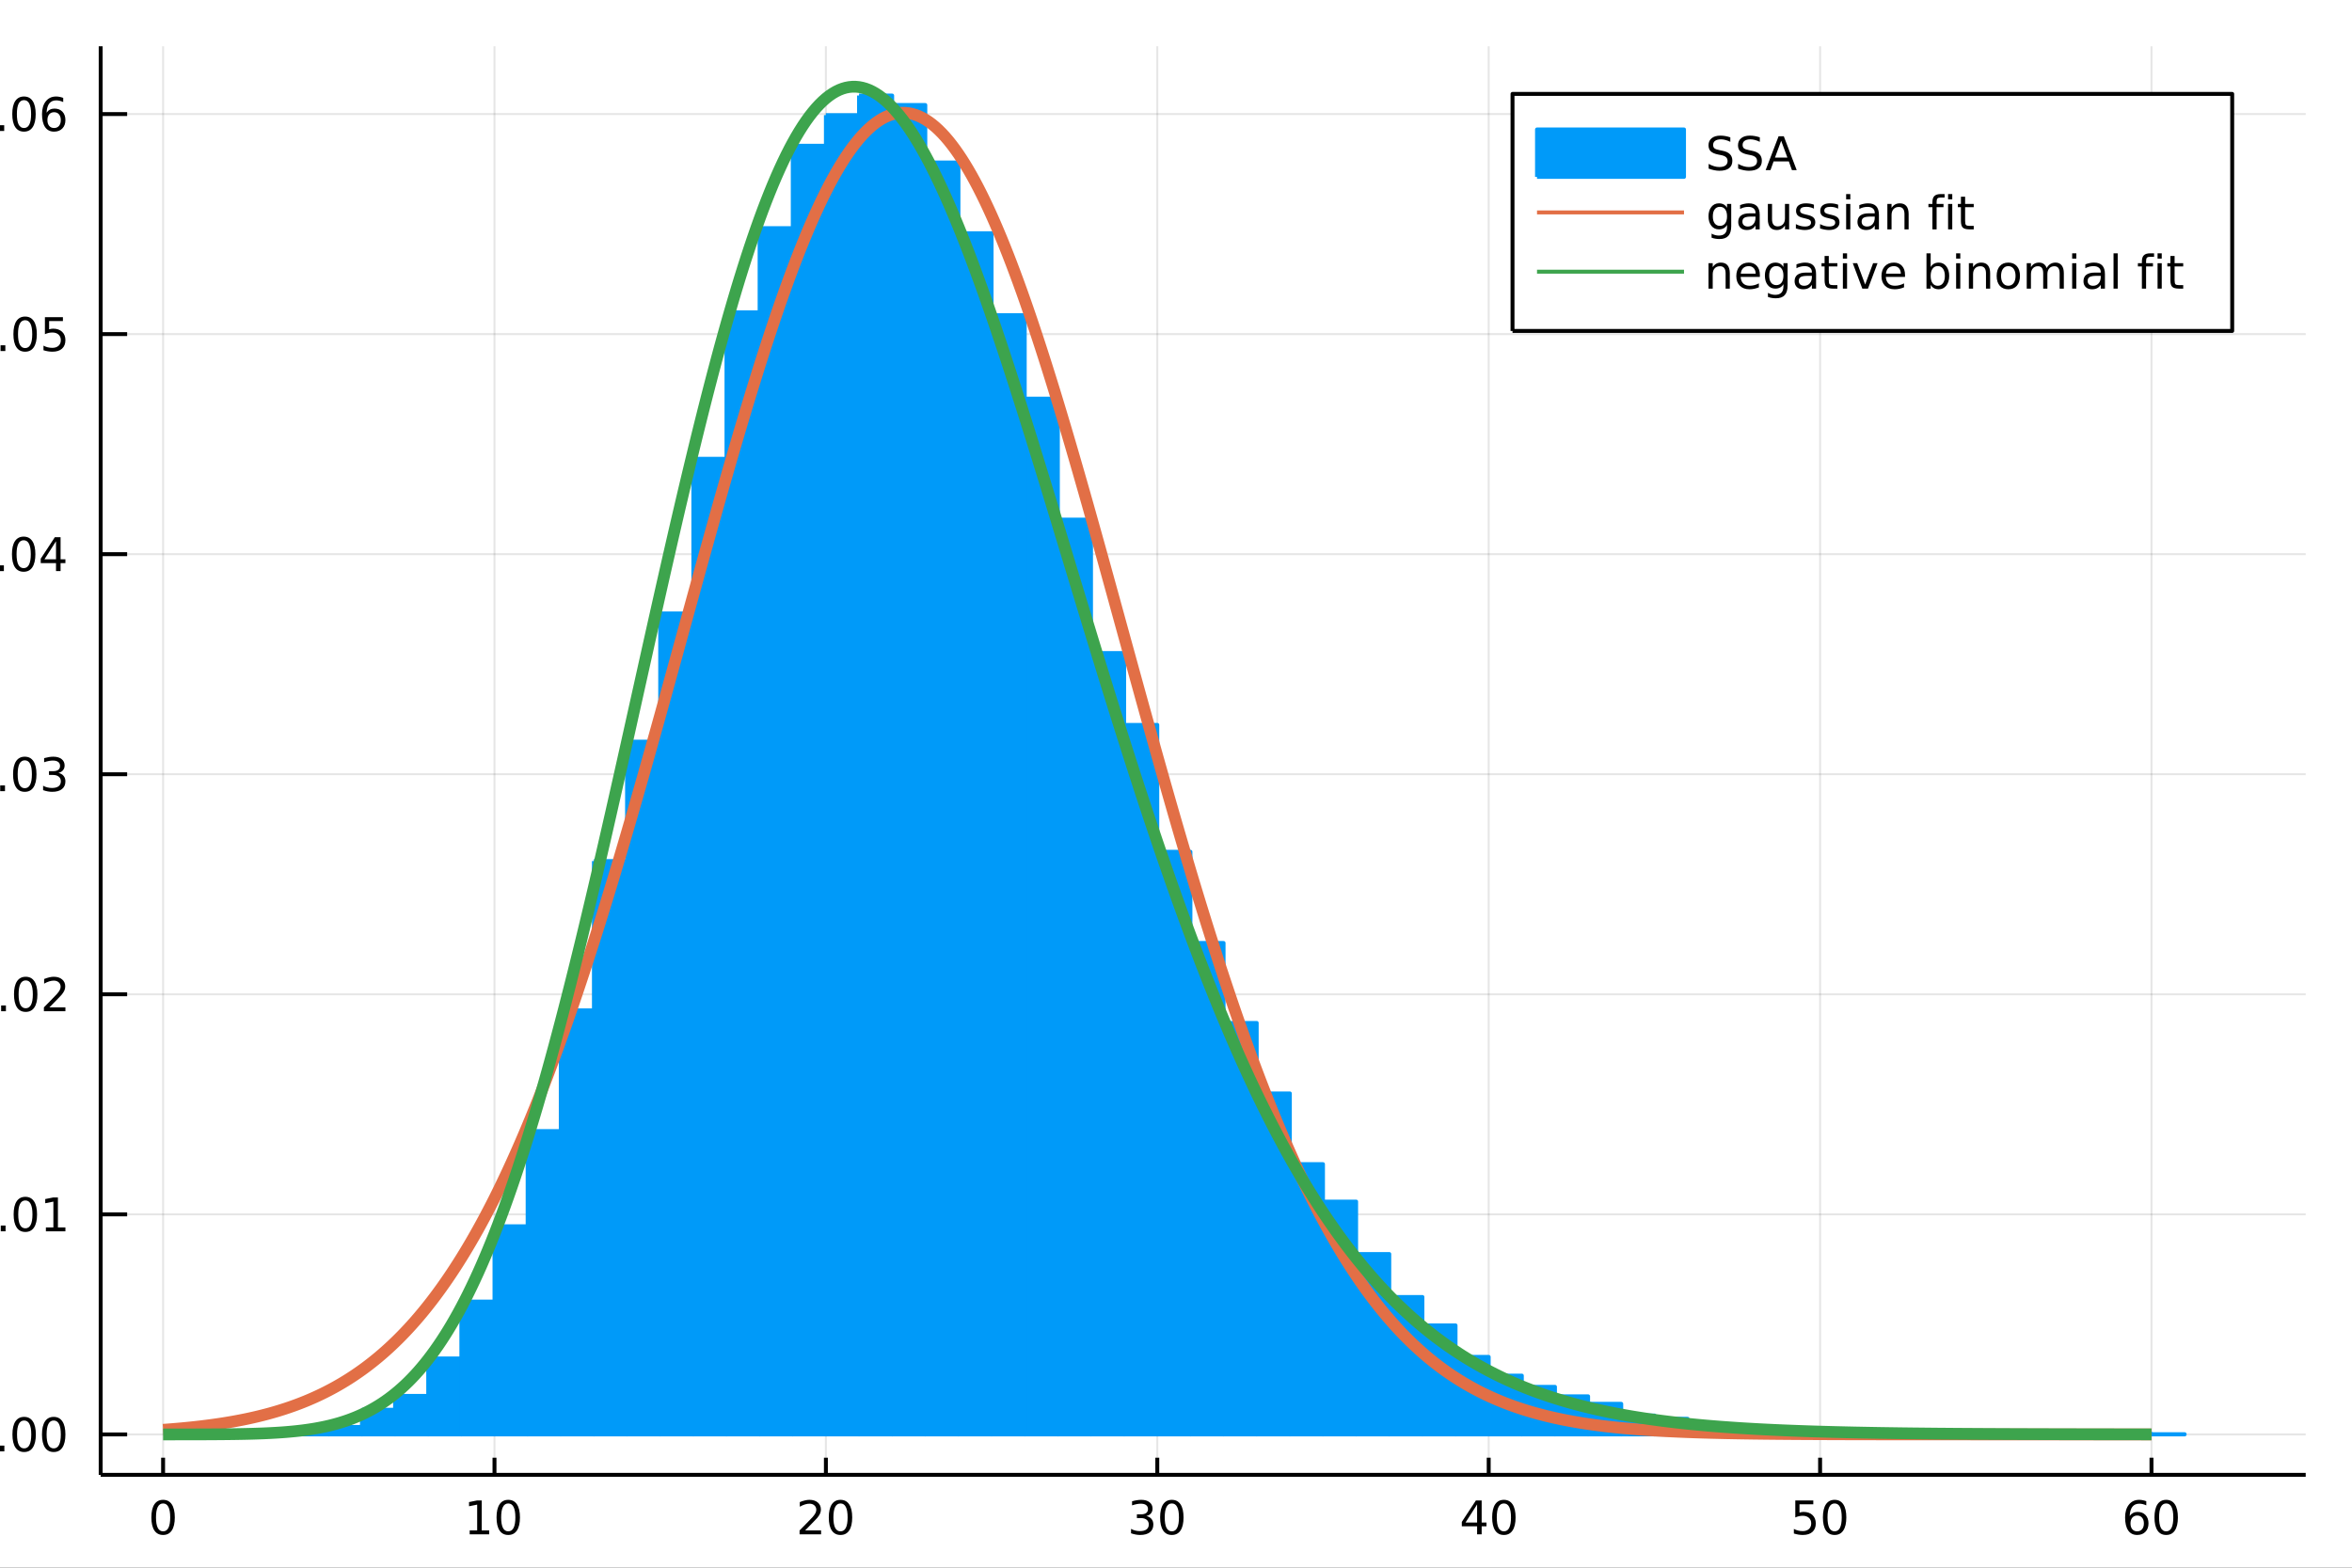 <?xml version="1.0" encoding="utf-8"?>
<svg xmlns="http://www.w3.org/2000/svg" xmlns:xlink="http://www.w3.org/1999/xlink" width="600" height="400" viewBox="0 0 2400 1600">
<rect x="0" y="0" width="2400" height="1600" fill="#333333" stroke="none"/>
<defs>
  <clipPath id="clip060">
    <rect x="0" y="0" width="2400" height="1600"/>
  </clipPath>
</defs>
<path clip-path="url(#clip060)" d="
M0 1600 L2400 1600 L2400 0 L0 0  Z
  " fill="#ffffff" fill-rule="evenodd" fill-opacity="1"/>
<defs>
  <clipPath id="clip061">
    <rect x="480" y="0" width="1681" height="1600"/>
  </clipPath>
</defs>
<path clip-path="url(#clip060)" d="
M102.74 1505.26 L2352.76 1505.26 L2352.76 47.244 L102.74 47.244  Z
  " fill="#ffffff" fill-rule="evenodd" fill-opacity="1"/>
<defs>
  <clipPath id="clip062">
    <rect x="102" y="47" width="2251" height="1459"/>
  </clipPath>
</defs>
<polyline clip-path="url(#clip062)" style="stroke:#000000; stroke-linecap:butt; stroke-linejoin:round; stroke-width:2; stroke-opacity:0.1; fill:none" points="
  166.42,1505.26 166.42,47.244 
  "/>
<polyline clip-path="url(#clip062)" style="stroke:#000000; stroke-linecap:butt; stroke-linejoin:round; stroke-width:2; stroke-opacity:0.1; fill:none" points="
  504.584,1505.26 504.584,47.244 
  "/>
<polyline clip-path="url(#clip062)" style="stroke:#000000; stroke-linecap:butt; stroke-linejoin:round; stroke-width:2; stroke-opacity:0.1; fill:none" points="
  842.748,1505.26 842.748,47.244 
  "/>
<polyline clip-path="url(#clip062)" style="stroke:#000000; stroke-linecap:butt; stroke-linejoin:round; stroke-width:2; stroke-opacity:0.1; fill:none" points="
  1180.91,1505.26 1180.91,47.244 
  "/>
<polyline clip-path="url(#clip062)" style="stroke:#000000; stroke-linecap:butt; stroke-linejoin:round; stroke-width:2; stroke-opacity:0.1; fill:none" points="
  1519.08,1505.26 1519.08,47.244 
  "/>
<polyline clip-path="url(#clip062)" style="stroke:#000000; stroke-linecap:butt; stroke-linejoin:round; stroke-width:2; stroke-opacity:0.1; fill:none" points="
  1857.24,1505.26 1857.24,47.244 
  "/>
<polyline clip-path="url(#clip062)" style="stroke:#000000; stroke-linecap:butt; stroke-linejoin:round; stroke-width:2; stroke-opacity:0.1; fill:none" points="
  2195.4,1505.26 2195.4,47.244 
  "/>
<polyline clip-path="url(#clip060)" style="stroke:#000000; stroke-linecap:butt; stroke-linejoin:round; stroke-width:4; stroke-opacity:1; fill:none" points="
  102.74,1505.26 2352.76,1505.26 
  "/>
<polyline clip-path="url(#clip060)" style="stroke:#000000; stroke-linecap:butt; stroke-linejoin:round; stroke-width:4; stroke-opacity:1; fill:none" points="
  166.42,1505.26 166.42,1487.76 
  "/>
<polyline clip-path="url(#clip060)" style="stroke:#000000; stroke-linecap:butt; stroke-linejoin:round; stroke-width:4; stroke-opacity:1; fill:none" points="
  504.584,1505.26 504.584,1487.76 
  "/>
<polyline clip-path="url(#clip060)" style="stroke:#000000; stroke-linecap:butt; stroke-linejoin:round; stroke-width:4; stroke-opacity:1; fill:none" points="
  842.748,1505.26 842.748,1487.76 
  "/>
<polyline clip-path="url(#clip060)" style="stroke:#000000; stroke-linecap:butt; stroke-linejoin:round; stroke-width:4; stroke-opacity:1; fill:none" points="
  1180.91,1505.26 1180.91,1487.76 
  "/>
<polyline clip-path="url(#clip060)" style="stroke:#000000; stroke-linecap:butt; stroke-linejoin:round; stroke-width:4; stroke-opacity:1; fill:none" points="
  1519.08,1505.26 1519.08,1487.76 
  "/>
<polyline clip-path="url(#clip060)" style="stroke:#000000; stroke-linecap:butt; stroke-linejoin:round; stroke-width:4; stroke-opacity:1; fill:none" points="
  1857.24,1505.26 1857.24,1487.76 
  "/>
<polyline clip-path="url(#clip060)" style="stroke:#000000; stroke-linecap:butt; stroke-linejoin:round; stroke-width:4; stroke-opacity:1; fill:none" points="
  2195.4,1505.26 2195.4,1487.76 
  "/>
<path clip-path="url(#clip060)" d="M166.42 1534.45 Q162.809 1534.45 160.98 1538.02 Q159.175 1541.56 159.175 1548.69 Q159.175 1555.79 160.98 1559.36 Q162.809 1562.9 166.42 1562.9 Q170.054 1562.9 171.86 1559.36 Q173.688 1555.79 173.688 1548.69 Q173.688 1541.56 171.86 1538.02 Q170.054 1534.45 166.42 1534.45 M166.42 1530.75 Q172.23 1530.75 175.286 1535.35 Q178.364 1539.94 178.364 1548.69 Q178.364 1557.41 175.286 1562.02 Q172.23 1566.6 166.42 1566.6 Q160.61 1566.6 157.531 1562.02 Q154.475 1557.41 154.475 1548.69 Q154.475 1539.94 157.531 1535.35 Q160.61 1530.75 166.42 1530.75 Z" fill="#000000" fill-rule="evenodd" fill-opacity="1" /><path clip-path="url(#clip060)" d="M479.272 1562 L486.91 1562 L486.91 1535.63 L478.6 1537.3 L478.6 1533.04 L486.864 1531.37 L491.54 1531.37 L491.54 1562 L499.179 1562 L499.179 1565.93 L479.272 1565.93 L479.272 1562 Z" fill="#000000" fill-rule="evenodd" fill-opacity="1" /><path clip-path="url(#clip060)" d="M518.623 1534.45 Q515.012 1534.45 513.183 1538.02 Q511.378 1541.56 511.378 1548.69 Q511.378 1555.79 513.183 1559.36 Q515.012 1562.9 518.623 1562.9 Q522.258 1562.9 524.063 1559.36 Q525.892 1555.79 525.892 1548.69 Q525.892 1541.56 524.063 1538.02 Q522.258 1534.45 518.623 1534.45 M518.623 1530.75 Q524.433 1530.75 527.489 1535.35 Q530.568 1539.94 530.568 1548.69 Q530.568 1557.41 527.489 1562.02 Q524.433 1566.6 518.623 1566.6 Q512.813 1566.6 509.734 1562.02 Q506.679 1557.41 506.679 1548.69 Q506.679 1539.94 509.734 1535.35 Q512.813 1530.75 518.623 1530.75 Z" fill="#000000" fill-rule="evenodd" fill-opacity="1" /><path clip-path="url(#clip060)" d="M821.521 1562 L837.841 1562 L837.841 1565.93 L815.896 1565.93 L815.896 1562 Q818.558 1559.24 823.142 1554.61 Q827.748 1549.96 828.929 1548.62 Q831.174 1546.09 832.054 1544.36 Q832.957 1542.6 832.957 1540.91 Q832.957 1538.15 831.012 1536.42 Q829.091 1534.68 825.989 1534.68 Q823.79 1534.68 821.336 1535.45 Q818.906 1536.21 816.128 1537.76 L816.128 1533.04 Q818.952 1531.9 821.406 1531.33 Q823.859 1530.75 825.896 1530.75 Q831.267 1530.75 834.461 1533.43 Q837.656 1536.12 837.656 1540.61 Q837.656 1542.74 836.845 1544.66 Q836.058 1546.56 833.952 1549.15 Q833.373 1549.82 830.271 1553.04 Q827.17 1556.23 821.521 1562 Z" fill="#000000" fill-rule="evenodd" fill-opacity="1" /><path clip-path="url(#clip060)" d="M857.655 1534.45 Q854.044 1534.45 852.216 1538.02 Q850.41 1541.56 850.41 1548.69 Q850.41 1555.79 852.216 1559.36 Q854.044 1562.9 857.655 1562.9 Q861.29 1562.9 863.095 1559.36 Q864.924 1555.79 864.924 1548.69 Q864.924 1541.56 863.095 1538.02 Q861.29 1534.45 857.655 1534.45 M857.655 1530.75 Q863.466 1530.75 866.521 1535.35 Q869.6 1539.94 869.6 1548.69 Q869.6 1557.41 866.521 1562.02 Q863.466 1566.6 857.655 1566.6 Q851.845 1566.6 848.767 1562.02 Q845.711 1557.41 845.711 1548.69 Q845.711 1539.94 848.767 1535.35 Q851.845 1530.75 857.655 1530.75 Z" fill="#000000" fill-rule="evenodd" fill-opacity="1" /><path clip-path="url(#clip060)" d="M1169.75 1547.3 Q1173.11 1548.02 1174.99 1550.28 Q1176.88 1552.55 1176.88 1555.89 Q1176.88 1561 1173.37 1563.8 Q1169.85 1566.6 1163.37 1566.6 Q1161.19 1566.6 1158.88 1566.16 Q1156.58 1565.75 1154.13 1564.89 L1154.13 1560.38 Q1156.07 1561.51 1158.39 1562.09 Q1160.7 1562.67 1163.23 1562.67 Q1167.63 1562.67 1169.92 1560.93 Q1172.23 1559.2 1172.23 1555.89 Q1172.23 1552.83 1170.08 1551.12 Q1167.95 1549.38 1164.13 1549.38 L1160.1 1549.38 L1160.1 1545.54 L1164.32 1545.54 Q1167.76 1545.54 1169.59 1544.17 Q1171.42 1542.78 1171.42 1540.19 Q1171.42 1537.53 1169.52 1536.12 Q1167.65 1534.68 1164.13 1534.68 Q1162.21 1534.68 1160.01 1535.1 Q1157.81 1535.52 1155.17 1536.39 L1155.17 1532.23 Q1157.83 1531.49 1160.15 1531.12 Q1162.49 1530.75 1164.55 1530.75 Q1169.87 1530.75 1172.97 1533.18 Q1176.07 1535.58 1176.07 1539.71 Q1176.07 1542.58 1174.43 1544.57 Q1172.79 1546.53 1169.75 1547.3 Z" fill="#000000" fill-rule="evenodd" fill-opacity="1" /><path clip-path="url(#clip060)" d="M1195.75 1534.45 Q1192.14 1534.45 1190.31 1538.02 Q1188.5 1541.56 1188.5 1548.69 Q1188.5 1555.79 1190.31 1559.36 Q1192.14 1562.9 1195.75 1562.9 Q1199.38 1562.9 1201.19 1559.36 Q1203.02 1555.79 1203.02 1548.69 Q1203.02 1541.56 1201.19 1538.02 Q1199.38 1534.45 1195.75 1534.45 M1195.75 1530.75 Q1201.56 1530.75 1204.62 1535.35 Q1207.69 1539.94 1207.69 1548.69 Q1207.69 1557.41 1204.62 1562.02 Q1201.56 1566.6 1195.75 1566.6 Q1189.94 1566.6 1186.86 1562.02 Q1183.81 1557.41 1183.81 1548.69 Q1183.81 1539.94 1186.86 1535.35 Q1189.94 1530.75 1195.75 1530.75 Z" fill="#000000" fill-rule="evenodd" fill-opacity="1" /><path clip-path="url(#clip060)" d="M1507.25 1535.45 L1495.44 1553.89 L1507.25 1553.89 L1507.25 1535.45 M1506.02 1531.37 L1511.9 1531.37 L1511.9 1553.89 L1516.83 1553.89 L1516.83 1557.78 L1511.9 1557.78 L1511.9 1565.93 L1507.25 1565.93 L1507.25 1557.78 L1491.65 1557.78 L1491.65 1553.27 L1506.02 1531.37 Z" fill="#000000" fill-rule="evenodd" fill-opacity="1" /><path clip-path="url(#clip060)" d="M1534.56 1534.45 Q1530.95 1534.45 1529.12 1538.02 Q1527.32 1541.56 1527.32 1548.69 Q1527.32 1555.79 1529.12 1559.36 Q1530.95 1562.9 1534.56 1562.9 Q1538.2 1562.9 1540 1559.36 Q1541.83 1555.79 1541.83 1548.69 Q1541.83 1541.56 1540 1538.02 Q1538.2 1534.45 1534.56 1534.45 M1534.56 1530.75 Q1540.37 1530.75 1543.43 1535.35 Q1546.51 1539.94 1546.51 1548.69 Q1546.51 1557.41 1543.43 1562.02 Q1540.37 1566.6 1534.56 1566.6 Q1528.75 1566.6 1525.67 1562.02 Q1522.62 1557.41 1522.62 1548.69 Q1522.62 1539.94 1525.67 1535.35 Q1528.75 1530.75 1534.56 1530.75 Z" fill="#000000" fill-rule="evenodd" fill-opacity="1" /><path clip-path="url(#clip060)" d="M1831.94 1531.37 L1850.3 1531.37 L1850.3 1535.31 L1836.22 1535.31 L1836.22 1543.78 Q1837.24 1543.43 1838.26 1543.27 Q1839.28 1543.08 1840.3 1543.08 Q1846.08 1543.08 1849.46 1546.26 Q1852.84 1549.43 1852.84 1554.84 Q1852.84 1560.42 1849.37 1563.52 Q1845.9 1566.6 1839.58 1566.6 Q1837.4 1566.6 1835.13 1566.23 Q1832.89 1565.86 1830.48 1565.12 L1830.48 1560.42 Q1832.56 1561.56 1834.79 1562.11 Q1837.01 1562.67 1839.49 1562.67 Q1843.49 1562.67 1845.83 1560.56 Q1848.17 1558.46 1848.17 1554.84 Q1848.17 1551.23 1845.83 1549.13 Q1843.49 1547.02 1839.49 1547.02 Q1837.61 1547.02 1835.74 1547.44 Q1833.88 1547.85 1831.94 1548.73 L1831.94 1531.37 Z" fill="#000000" fill-rule="evenodd" fill-opacity="1" /><path clip-path="url(#clip060)" d="M1872.06 1534.45 Q1868.44 1534.45 1866.62 1538.02 Q1864.81 1541.56 1864.81 1548.69 Q1864.81 1555.79 1866.62 1559.36 Q1868.44 1562.9 1872.06 1562.9 Q1875.69 1562.9 1877.5 1559.36 Q1879.32 1555.79 1879.32 1548.69 Q1879.32 1541.56 1877.5 1538.02 Q1875.69 1534.45 1872.06 1534.45 M1872.06 1530.75 Q1877.87 1530.75 1880.92 1535.35 Q1884 1539.94 1884 1548.69 Q1884 1557.41 1880.92 1562.02 Q1877.87 1566.6 1872.06 1566.6 Q1866.25 1566.6 1863.17 1562.02 Q1860.11 1557.41 1860.11 1548.69 Q1860.11 1539.94 1863.17 1535.35 Q1866.25 1530.75 1872.06 1530.75 Z" fill="#000000" fill-rule="evenodd" fill-opacity="1" /><path clip-path="url(#clip060)" d="M2180.81 1546.79 Q2177.66 1546.79 2175.81 1548.94 Q2173.98 1551.09 2173.98 1554.84 Q2173.98 1558.57 2175.81 1560.75 Q2177.66 1562.9 2180.81 1562.9 Q2183.96 1562.9 2185.79 1560.75 Q2187.64 1558.57 2187.64 1554.84 Q2187.64 1551.09 2185.79 1548.94 Q2183.96 1546.79 2180.81 1546.79 M2190.09 1532.14 L2190.09 1536.39 Q2188.33 1535.56 2186.53 1535.12 Q2184.75 1534.68 2182.99 1534.68 Q2178.36 1534.68 2175.9 1537.81 Q2173.47 1540.93 2173.12 1547.25 Q2174.49 1545.24 2176.55 1544.17 Q2178.61 1543.08 2181.09 1543.08 Q2186.3 1543.08 2189.31 1546.26 Q2192.34 1549.4 2192.34 1554.84 Q2192.34 1560.17 2189.19 1563.39 Q2186.04 1566.6 2180.81 1566.6 Q2174.81 1566.6 2171.64 1562.02 Q2168.47 1557.41 2168.47 1548.69 Q2168.47 1540.49 2172.36 1535.63 Q2176.25 1530.75 2182.8 1530.75 Q2184.56 1530.75 2186.34 1531.09 Q2188.15 1531.44 2190.09 1532.14 Z" fill="#000000" fill-rule="evenodd" fill-opacity="1" /><path clip-path="url(#clip060)" d="M2210.39 1534.45 Q2206.78 1534.45 2204.95 1538.02 Q2203.15 1541.56 2203.15 1548.69 Q2203.15 1555.79 2204.95 1559.36 Q2206.78 1562.9 2210.39 1562.9 Q2214.03 1562.9 2215.83 1559.36 Q2217.66 1555.79 2217.66 1548.69 Q2217.66 1541.56 2215.83 1538.02 Q2214.03 1534.45 2210.39 1534.45 M2210.39 1530.75 Q2216.2 1530.75 2219.26 1535.35 Q2222.34 1539.94 2222.34 1548.69 Q2222.34 1557.41 2219.26 1562.02 Q2216.2 1566.6 2210.39 1566.6 Q2204.58 1566.6 2201.5 1562.02 Q2198.45 1557.41 2198.45 1548.69 Q2198.45 1539.94 2201.5 1535.35 Q2204.58 1530.75 2210.39 1530.75 Z" fill="#000000" fill-rule="evenodd" fill-opacity="1" /><path clip-path="url(#clip060)" d="M1217.69 1644.78 L1217.69 1663.68 L1211.8 1663.68 L1211.8 1614.48 L1217.69 1614.48 L1217.69 1619.89 Q1219.54 1616.7 1222.34 1615.18 Q1225.17 1613.62 1229.08 1613.62 Q1235.58 1613.62 1239.62 1618.77 Q1243.69 1623.93 1243.69 1632.33 Q1243.69 1640.73 1239.62 1645.89 Q1235.58 1651.05 1229.08 1651.05 Q1225.17 1651.05 1222.34 1649.52 Q1219.54 1647.96 1217.69 1644.78 M1237.61 1632.33 Q1237.61 1625.87 1234.94 1622.21 Q1232.3 1618.52 1227.65 1618.52 Q1223.01 1618.52 1220.33 1622.21 Q1217.69 1625.87 1217.69 1632.33 Q1217.69 1638.79 1220.33 1642.48 Q1223.01 1646.15 1227.65 1646.15 Q1232.3 1646.15 1234.94 1642.48 Q1237.61 1638.79 1237.61 1632.33 Z" fill="#000000" fill-rule="evenodd" fill-opacity="1" /><polyline clip-path="url(#clip062)" style="stroke:#000000; stroke-linecap:butt; stroke-linejoin:round; stroke-width:2; stroke-opacity:0.1; fill:none" points="
  102.74,1464 2352.76,1464 
  "/>
<polyline clip-path="url(#clip062)" style="stroke:#000000; stroke-linecap:butt; stroke-linejoin:round; stroke-width:2; stroke-opacity:0.1; fill:none" points="
  102.74,1239.4 2352.76,1239.4 
  "/>
<polyline clip-path="url(#clip062)" style="stroke:#000000; stroke-linecap:butt; stroke-linejoin:round; stroke-width:2; stroke-opacity:0.1; fill:none" points="
  102.74,1014.8 2352.76,1014.8 
  "/>
<polyline clip-path="url(#clip062)" style="stroke:#000000; stroke-linecap:butt; stroke-linejoin:round; stroke-width:2; stroke-opacity:0.1; fill:none" points="
  102.74,790.198 2352.76,790.198 
  "/>
<polyline clip-path="url(#clip062)" style="stroke:#000000; stroke-linecap:butt; stroke-linejoin:round; stroke-width:2; stroke-opacity:0.1; fill:none" points="
  102.74,565.599 2352.76,565.599 
  "/>
<polyline clip-path="url(#clip062)" style="stroke:#000000; stroke-linecap:butt; stroke-linejoin:round; stroke-width:2; stroke-opacity:0.1; fill:none" points="
  102.74,341 2352.76,341 
  "/>
<polyline clip-path="url(#clip062)" style="stroke:#000000; stroke-linecap:butt; stroke-linejoin:round; stroke-width:2; stroke-opacity:0.1; fill:none" points="
  102.74,116.401 2352.76,116.401 
  "/>
<polyline clip-path="url(#clip060)" style="stroke:#000000; stroke-linecap:butt; stroke-linejoin:round; stroke-width:4; stroke-opacity:1; fill:none" points="
  102.74,1505.26 102.74,47.244 
  "/>
<polyline clip-path="url(#clip060)" style="stroke:#000000; stroke-linecap:butt; stroke-linejoin:round; stroke-width:4; stroke-opacity:1; fill:none" points="
  102.74,1464 129.74,1464 
  "/>
<polyline clip-path="url(#clip060)" style="stroke:#000000; stroke-linecap:butt; stroke-linejoin:round; stroke-width:4; stroke-opacity:1; fill:none" points="
  102.74,1239.4 129.74,1239.4 
  "/>
<polyline clip-path="url(#clip060)" style="stroke:#000000; stroke-linecap:butt; stroke-linejoin:round; stroke-width:4; stroke-opacity:1; fill:none" points="
  102.74,1014.8 129.74,1014.8 
  "/>
<polyline clip-path="url(#clip060)" style="stroke:#000000; stroke-linecap:butt; stroke-linejoin:round; stroke-width:4; stroke-opacity:1; fill:none" points="
  102.74,790.198 129.74,790.198 
  "/>
<polyline clip-path="url(#clip060)" style="stroke:#000000; stroke-linecap:butt; stroke-linejoin:round; stroke-width:4; stroke-opacity:1; fill:none" points="
  102.74,565.599 129.74,565.599 
  "/>
<polyline clip-path="url(#clip060)" style="stroke:#000000; stroke-linecap:butt; stroke-linejoin:round; stroke-width:4; stroke-opacity:1; fill:none" points="
  102.74,341 129.74,341 
  "/>
<polyline clip-path="url(#clip060)" style="stroke:#000000; stroke-linecap:butt; stroke-linejoin:round; stroke-width:4; stroke-opacity:1; fill:none" points="
  102.74,116.401 129.74,116.401 
  "/>
<path clip-path="url(#clip060)" d="M-20.597 1449.79 Q-24.208 1449.79 -26.037 1453.36 Q-27.843 1456.9 -27.843 1464.03 Q-27.843 1471.14 -26.037 1474.7 Q-24.208 1478.24 -20.597 1478.24 Q-16.963 1478.24 -15.158 1474.7 Q-13.329 1471.14 -13.329 1464.03 Q-13.329 1456.9 -15.158 1453.36 Q-16.963 1449.79 -20.597 1449.79 M-20.597 1446.09 Q-14.787 1446.09 -11.732 1450.7 Q-8.653 1455.28 -8.653 1464.03 Q-8.653 1472.76 -11.732 1477.36 Q-14.787 1481.95 -20.597 1481.95 Q-26.407 1481.95 -29.486 1477.36 Q-32.542 1472.76 -32.542 1464.03 Q-32.542 1455.28 -29.486 1450.7 Q-26.407 1446.09 -20.597 1446.09 Z" fill="#000000" fill-rule="evenodd" fill-opacity="1" /><path clip-path="url(#clip060)" d="M-0.435 1475.4 L4.449 1475.4 L4.449 1481.28 L-0.435 1481.28 L-0.435 1475.4 Z" fill="#000000" fill-rule="evenodd" fill-opacity="1" /><path clip-path="url(#clip060)" d="M24.634 1449.79 Q21.023 1449.79 19.194 1453.36 Q17.389 1456.9 17.389 1464.03 Q17.389 1471.14 19.194 1474.7 Q21.023 1478.24 24.634 1478.24 Q28.268 1478.24 30.074 1474.7 Q31.902 1471.14 31.902 1464.03 Q31.902 1456.9 30.074 1453.36 Q28.268 1449.79 24.634 1449.79 M24.634 1446.09 Q30.444 1446.09 33.5 1450.7 Q36.578 1455.28 36.578 1464.03 Q36.578 1472.76 33.5 1477.36 Q30.444 1481.95 24.634 1481.95 Q18.824 1481.95 15.745 1477.36 Q12.69 1472.76 12.69 1464.03 Q12.69 1455.28 15.745 1450.7 Q18.824 1446.09 24.634 1446.09 Z" fill="#000000" fill-rule="evenodd" fill-opacity="1" /><path clip-path="url(#clip060)" d="M54.796 1449.79 Q51.185 1449.79 49.356 1453.36 Q47.55 1456.9 47.55 1464.03 Q47.55 1471.14 49.356 1474.7 Q51.185 1478.24 54.796 1478.24 Q58.43 1478.24 60.236 1474.7 Q62.064 1471.14 62.064 1464.03 Q62.064 1456.9 60.236 1453.36 Q58.43 1449.79 54.796 1449.79 M54.796 1446.09 Q60.606 1446.09 63.661 1450.7 Q66.74 1455.28 66.74 1464.03 Q66.74 1472.76 63.661 1477.36 Q60.606 1481.95 54.796 1481.95 Q48.986 1481.95 45.907 1477.36 Q42.851 1472.76 42.851 1464.03 Q42.851 1455.28 45.907 1450.7 Q48.986 1446.09 54.796 1446.09 Z" fill="#000000" fill-rule="evenodd" fill-opacity="1" /><path clip-path="url(#clip060)" d="M-19.37 1225.19 Q-22.982 1225.19 -24.81 1228.76 Q-26.616 1232.3 -26.616 1239.43 Q-26.616 1246.54 -24.81 1250.1 Q-22.982 1253.64 -19.37 1253.64 Q-15.736 1253.64 -13.931 1250.1 Q-12.102 1246.54 -12.102 1239.43 Q-12.102 1232.3 -13.931 1228.76 Q-15.736 1225.19 -19.37 1225.19 M-19.37 1221.49 Q-13.56 1221.49 -10.505 1226.1 Q-7.426 1230.68 -7.426 1239.43 Q-7.426 1248.16 -10.505 1252.76 Q-13.56 1257.35 -19.37 1257.35 Q-25.181 1257.35 -28.259 1252.76 Q-31.315 1248.16 -31.315 1239.43 Q-31.315 1230.68 -28.259 1226.1 Q-25.181 1221.49 -19.37 1221.49 Z" fill="#000000" fill-rule="evenodd" fill-opacity="1" /><path clip-path="url(#clip060)" d="M0.791 1250.8 L5.676 1250.8 L5.676 1256.68 L0.791 1256.68 L0.791 1250.8 Z" fill="#000000" fill-rule="evenodd" fill-opacity="1" /><path clip-path="url(#clip060)" d="M25.861 1225.19 Q22.25 1225.19 20.421 1228.76 Q18.615 1232.3 18.615 1239.43 Q18.615 1246.54 20.421 1250.1 Q22.25 1253.64 25.861 1253.64 Q29.495 1253.64 31.3 1250.1 Q33.129 1246.54 33.129 1239.43 Q33.129 1232.3 31.3 1228.76 Q29.495 1225.19 25.861 1225.19 M25.861 1221.49 Q31.671 1221.49 34.726 1226.1 Q37.805 1230.68 37.805 1239.43 Q37.805 1248.16 34.726 1252.76 Q31.671 1257.35 25.861 1257.35 Q20.051 1257.35 16.972 1252.76 Q13.916 1248.16 13.916 1239.43 Q13.916 1230.68 16.972 1226.1 Q20.051 1221.49 25.861 1221.49 Z" fill="#000000" fill-rule="evenodd" fill-opacity="1" /><path clip-path="url(#clip060)" d="M46.833 1252.74 L54.472 1252.74 L54.472 1226.38 L46.162 1228.04 L46.162 1223.78 L54.425 1222.12 L59.101 1222.12 L59.101 1252.74 L66.74 1252.74 L66.74 1256.68 L46.833 1256.68 L46.833 1252.74 Z" fill="#000000" fill-rule="evenodd" fill-opacity="1" /><path clip-path="url(#clip060)" d="M-19 1000.6 Q-22.611 1000.6 -24.44 1004.16 Q-26.245 1007.7 -26.245 1014.83 Q-26.245 1021.94 -24.44 1025.5 Q-22.611 1029.04 -19 1029.04 Q-15.366 1029.04 -13.56 1025.5 Q-11.732 1021.94 -11.732 1014.83 Q-11.732 1007.7 -13.56 1004.16 Q-15.366 1000.6 -19 1000.6 M-19 996.892 Q-13.19 996.892 -10.134 1001.5 Q-7.056 1006.08 -7.056 1014.83 Q-7.056 1023.56 -10.134 1028.17 Q-13.19 1032.75 -19 1032.75 Q-24.81 1032.75 -27.889 1028.17 Q-30.945 1023.56 -30.945 1014.83 Q-30.945 1006.08 -27.889 1001.5 Q-24.81 996.892 -19 996.892 Z" fill="#000000" fill-rule="evenodd" fill-opacity="1" /><path clip-path="url(#clip060)" d="M1.162 1026.2 L6.046 1026.2 L6.046 1032.08 L1.162 1032.08 L1.162 1026.2 Z" fill="#000000" fill-rule="evenodd" fill-opacity="1" /><path clip-path="url(#clip060)" d="M26.231 1000.6 Q22.62 1000.6 20.791 1004.16 Q18.986 1007.7 18.986 1014.83 Q18.986 1021.94 20.791 1025.5 Q22.62 1029.04 26.231 1029.04 Q29.865 1029.04 31.671 1025.5 Q33.5 1021.94 33.5 1014.83 Q33.5 1007.7 31.671 1004.16 Q29.865 1000.6 26.231 1000.6 M26.231 996.892 Q32.041 996.892 35.097 1001.5 Q38.175 1006.08 38.175 1014.83 Q38.175 1023.56 35.097 1028.17 Q32.041 1032.75 26.231 1032.75 Q20.421 1032.75 17.342 1028.17 Q14.287 1023.56 14.287 1014.83 Q14.287 1006.08 17.342 1001.5 Q20.421 996.892 26.231 996.892 Z" fill="#000000" fill-rule="evenodd" fill-opacity="1" /><path clip-path="url(#clip060)" d="M50.421 1028.14 L66.74 1028.14 L66.74 1032.08 L44.796 1032.08 L44.796 1028.14 Q47.458 1025.39 52.041 1020.76 Q56.648 1016.1 57.828 1014.76 Q60.074 1012.24 60.953 1010.5 Q61.856 1008.74 61.856 1007.05 Q61.856 1004.3 59.911 1002.56 Q57.99 1000.83 54.888 1000.83 Q52.689 1000.83 50.236 1001.59 Q47.805 1002.35 45.027 1003.91 L45.027 999.184 Q47.851 998.049 50.305 997.471 Q52.759 996.892 54.796 996.892 Q60.166 996.892 63.361 999.577 Q66.555 1002.26 66.555 1006.75 Q66.555 1008.88 65.745 1010.8 Q64.958 1012.7 62.851 1015.29 Q62.273 1015.97 59.171 1019.18 Q56.069 1022.38 50.421 1028.14 Z" fill="#000000" fill-rule="evenodd" fill-opacity="1" /><path clip-path="url(#clip060)" d="M-19.949 775.997 Q-23.56 775.997 -25.389 779.561 Q-27.195 783.103 -27.195 790.233 Q-27.195 797.339 -25.389 800.904 Q-23.56 804.446 -19.949 804.446 Q-16.315 804.446 -14.509 800.904 Q-12.681 797.339 -12.681 790.233 Q-12.681 783.103 -14.509 779.561 Q-16.315 775.997 -19.949 775.997 M-19.949 772.293 Q-14.139 772.293 -11.084 776.899 Q-8.005 781.483 -8.005 790.233 Q-8.005 798.959 -11.084 803.566 Q-14.139 808.149 -19.949 808.149 Q-25.759 808.149 -28.838 803.566 Q-31.894 798.959 -31.894 790.233 Q-31.894 781.483 -28.838 776.899 Q-25.759 772.293 -19.949 772.293 Z" fill="#000000" fill-rule="evenodd" fill-opacity="1" /><path clip-path="url(#clip060)" d="M0.213 801.598 L5.097 801.598 L5.097 807.478 L0.213 807.478 L0.213 801.598 Z" fill="#000000" fill-rule="evenodd" fill-opacity="1" /><path clip-path="url(#clip060)" d="M25.282 775.997 Q21.671 775.997 19.842 779.561 Q18.037 783.103 18.037 790.233 Q18.037 797.339 19.842 800.904 Q21.671 804.446 25.282 804.446 Q28.916 804.446 30.722 800.904 Q32.55 797.339 32.55 790.233 Q32.55 783.103 30.722 779.561 Q28.916 775.997 25.282 775.997 M25.282 772.293 Q31.092 772.293 34.148 776.899 Q37.226 781.483 37.226 790.233 Q37.226 798.959 34.148 803.566 Q31.092 808.149 25.282 808.149 Q19.472 808.149 16.393 803.566 Q13.338 798.959 13.338 790.233 Q13.338 781.483 16.393 776.899 Q19.472 772.293 25.282 772.293 Z" fill="#000000" fill-rule="evenodd" fill-opacity="1" /><path clip-path="url(#clip060)" d="M59.611 788.844 Q62.967 789.561 64.842 791.83 Q66.74 794.098 66.74 797.432 Q66.74 802.547 63.222 805.348 Q59.703 808.149 53.222 808.149 Q51.046 808.149 48.731 807.709 Q46.439 807.293 43.986 806.436 L43.986 801.922 Q45.93 803.057 48.245 803.635 Q50.56 804.214 53.083 804.214 Q57.481 804.214 59.773 802.478 Q62.087 800.742 62.087 797.432 Q62.087 794.376 59.935 792.663 Q57.805 790.927 53.986 790.927 L49.958 790.927 L49.958 787.084 L54.171 787.084 Q57.62 787.084 59.449 785.719 Q61.277 784.33 61.277 781.737 Q61.277 779.075 59.379 777.663 Q57.504 776.228 53.986 776.228 Q52.064 776.228 49.865 776.645 Q47.666 777.061 45.027 777.941 L45.027 773.774 Q47.689 773.034 50.004 772.663 Q52.342 772.293 54.402 772.293 Q59.726 772.293 62.828 774.723 Q65.93 777.131 65.93 781.251 Q65.93 784.122 64.287 786.112 Q62.643 788.08 59.611 788.844 Z" fill="#000000" fill-rule="evenodd" fill-opacity="1" /><path clip-path="url(#clip060)" d="M-21.083 551.397 Q-24.695 551.397 -26.523 554.962 Q-28.329 558.504 -28.329 565.634 Q-28.329 572.74 -26.523 576.305 Q-24.695 579.846 -21.083 579.846 Q-17.449 579.846 -15.644 576.305 Q-13.815 572.74 -13.815 565.634 Q-13.815 558.504 -15.644 554.962 Q-17.449 551.397 -21.083 551.397 M-21.083 547.694 Q-15.273 547.694 -12.218 552.3 Q-9.139 556.884 -9.139 565.634 Q-9.139 574.36 -12.218 578.967 Q-15.273 583.55 -21.083 583.55 Q-26.894 583.55 -29.972 578.967 Q-33.028 574.36 -33.028 565.634 Q-33.028 556.884 -29.972 552.3 Q-26.894 547.694 -21.083 547.694 Z" fill="#000000" fill-rule="evenodd" fill-opacity="1" /><path clip-path="url(#clip060)" d="M-0.922 576.999 L3.963 576.999 L3.963 582.879 L-0.922 582.879 L-0.922 576.999 Z" fill="#000000" fill-rule="evenodd" fill-opacity="1" /><path clip-path="url(#clip060)" d="M24.148 551.397 Q20.537 551.397 18.708 554.962 Q16.902 558.504 16.902 565.634 Q16.902 572.74 18.708 576.305 Q20.537 579.846 24.148 579.846 Q27.782 579.846 29.588 576.305 Q31.416 572.74 31.416 565.634 Q31.416 558.504 29.588 554.962 Q27.782 551.397 24.148 551.397 M24.148 547.694 Q29.958 547.694 33.014 552.3 Q36.092 556.884 36.092 565.634 Q36.092 574.36 33.014 578.967 Q29.958 583.55 24.148 583.55 Q18.338 583.55 15.259 578.967 Q12.203 574.36 12.203 565.634 Q12.203 556.884 15.259 552.3 Q18.338 547.694 24.148 547.694 Z" fill="#000000" fill-rule="evenodd" fill-opacity="1" /><path clip-path="url(#clip060)" d="M57.157 552.393 L45.351 570.842 L57.157 570.842 L57.157 552.393 M55.93 548.319 L61.81 548.319 L61.81 570.842 L66.74 570.842 L66.74 574.731 L61.81 574.731 L61.81 582.879 L57.157 582.879 L57.157 574.731 L41.555 574.731 L41.555 570.217 L55.93 548.319 Z" fill="#000000" fill-rule="evenodd" fill-opacity="1" /><path clip-path="url(#clip060)" d="M-19.602 326.798 Q-23.213 326.798 -25.042 330.363 Q-26.847 333.905 -26.847 341.034 Q-26.847 348.141 -25.042 351.706 Q-23.213 355.247 -19.602 355.247 Q-15.968 355.247 -14.162 351.706 Q-12.334 348.141 -12.334 341.034 Q-12.334 333.905 -14.162 330.363 Q-15.968 326.798 -19.602 326.798 M-19.602 323.095 Q-13.792 323.095 -10.736 327.701 Q-7.658 332.284 -7.658 341.034 Q-7.658 349.761 -10.736 354.368 Q-13.792 358.951 -19.602 358.951 Q-25.412 358.951 -28.491 354.368 Q-31.546 349.761 -31.546 341.034 Q-31.546 332.284 -28.491 327.701 Q-25.412 323.095 -19.602 323.095 Z" fill="#000000" fill-rule="evenodd" fill-opacity="1" /><path clip-path="url(#clip060)" d="M0.56 352.4 L5.444 352.4 L5.444 358.28 L0.56 358.28 L0.56 352.4 Z" fill="#000000" fill-rule="evenodd" fill-opacity="1" /><path clip-path="url(#clip060)" d="M25.629 326.798 Q22.018 326.798 20.189 330.363 Q18.384 333.905 18.384 341.034 Q18.384 348.141 20.189 351.706 Q22.018 355.247 25.629 355.247 Q29.264 355.247 31.069 351.706 Q32.898 348.141 32.898 341.034 Q32.898 333.905 31.069 330.363 Q29.264 326.798 25.629 326.798 M25.629 323.095 Q31.439 323.095 34.495 327.701 Q37.574 332.284 37.574 341.034 Q37.574 349.761 34.495 354.368 Q31.439 358.951 25.629 358.951 Q19.819 358.951 16.74 354.368 Q13.685 349.761 13.685 341.034 Q13.685 332.284 16.74 327.701 Q19.819 323.095 25.629 323.095 Z" fill="#000000" fill-rule="evenodd" fill-opacity="1" /><path clip-path="url(#clip060)" d="M45.837 323.72 L64.194 323.72 L64.194 327.655 L50.12 327.655 L50.12 336.127 Q51.138 335.78 52.157 335.618 Q53.175 335.433 54.194 335.433 Q59.981 335.433 63.361 338.604 Q66.74 341.775 66.74 347.192 Q66.74 352.77 63.268 355.872 Q59.796 358.951 53.476 358.951 Q51.3 358.951 49.032 358.581 Q46.787 358.21 44.379 357.469 L44.379 352.77 Q46.462 353.905 48.685 354.46 Q50.907 355.016 53.384 355.016 Q57.388 355.016 59.726 352.909 Q62.064 350.803 62.064 347.192 Q62.064 343.581 59.726 341.474 Q57.388 339.368 53.384 339.368 Q51.509 339.368 49.634 339.784 Q47.782 340.201 45.837 341.081 L45.837 323.72 Z" fill="#000000" fill-rule="evenodd" fill-opacity="1" /><path clip-path="url(#clip060)" d="M-20.759 102.199 Q-24.37 102.199 -26.199 105.764 Q-28.005 109.306 -28.005 116.435 Q-28.005 123.542 -26.199 127.107 Q-24.37 130.648 -20.759 130.648 Q-17.125 130.648 -15.32 127.107 Q-13.491 123.542 -13.491 116.435 Q-13.491 109.306 -15.32 105.764 Q-17.125 102.199 -20.759 102.199 M-20.759 98.496 Q-14.949 98.496 -11.894 103.102 Q-8.815 107.685 -8.815 116.435 Q-8.815 125.162 -11.894 129.769 Q-14.949 134.352 -20.759 134.352 Q-26.57 134.352 -29.648 129.769 Q-32.704 125.162 -32.704 116.435 Q-32.704 107.685 -29.648 103.102 Q-26.57 98.496 -20.759 98.496 Z" fill="#000000" fill-rule="evenodd" fill-opacity="1" /><path clip-path="url(#clip060)" d="M-0.597 127.801 L4.287 127.801 L4.287 133.681 L-0.597 133.681 L-0.597 127.801 Z" fill="#000000" fill-rule="evenodd" fill-opacity="1" /><path clip-path="url(#clip060)" d="M24.472 102.199 Q20.861 102.199 19.032 105.764 Q17.227 109.306 17.227 116.435 Q17.227 123.542 19.032 127.107 Q20.861 130.648 24.472 130.648 Q28.106 130.648 29.912 127.107 Q31.74 123.542 31.74 116.435 Q31.74 109.306 29.912 105.764 Q28.106 102.199 24.472 102.199 M24.472 98.496 Q30.282 98.496 33.338 103.102 Q36.416 107.685 36.416 116.435 Q36.416 125.162 33.338 129.769 Q30.282 134.352 24.472 134.352 Q18.662 134.352 15.583 129.769 Q12.527 125.162 12.527 116.435 Q12.527 107.685 15.583 103.102 Q18.662 98.496 24.472 98.496 Z" fill="#000000" fill-rule="evenodd" fill-opacity="1" /><path clip-path="url(#clip060)" d="M55.212 114.537 Q52.064 114.537 50.212 116.69 Q48.384 118.843 48.384 122.593 Q48.384 126.319 50.212 128.495 Q52.064 130.648 55.212 130.648 Q58.361 130.648 60.189 128.495 Q62.041 126.319 62.041 122.593 Q62.041 118.843 60.189 116.69 Q58.361 114.537 55.212 114.537 M64.495 99.884 L64.495 104.144 Q62.736 103.31 60.93 102.871 Q59.148 102.431 57.388 102.431 Q52.759 102.431 50.305 105.556 Q47.874 108.681 47.527 115 Q48.893 112.986 50.953 111.921 Q53.013 110.833 55.49 110.833 Q60.699 110.833 63.708 114.005 Q66.74 117.153 66.74 122.593 Q66.74 127.917 63.592 131.134 Q60.444 134.352 55.212 134.352 Q49.217 134.352 46.046 129.769 Q42.874 125.162 42.874 116.435 Q42.874 108.241 46.763 103.38 Q50.652 98.496 57.203 98.496 Q58.962 98.496 60.745 98.843 Q62.55 99.19 64.495 99.884 Z" fill="#000000" fill-rule="evenodd" fill-opacity="1" /><path clip-path="url(#clip060)" d="M-125.52 829.597 L-107.664 829.597 L-107.664 821.512 Q-107.664 817.024 -109.988 814.574 Q-112.311 812.123 -116.608 812.123 Q-120.873 812.123 -123.197 814.574 Q-125.52 817.024 -125.52 821.512 L-125.52 829.597 M-130.804 836.026 L-130.804 821.512 Q-130.804 813.523 -127.175 809.449 Q-123.579 805.343 -116.608 805.343 Q-109.574 805.343 -105.978 809.449 Q-102.381 813.523 -102.381 821.512 L-102.381 829.597 L-83.284 829.597 L-83.284 836.026 L-130.804 836.026 Z" fill="#000000" fill-rule="evenodd" fill-opacity="1" /><path clip-path="url(#clip060)" d="M-132.745 782.904 Q-125.425 787.169 -118.263 789.238 Q-111.102 791.307 -103.75 791.307 Q-96.397 791.307 -89.172 789.238 Q-81.979 787.137 -74.69 782.904 L-74.69 787.997 Q-82.17 792.771 -89.395 795.158 Q-96.62 797.513 -103.75 797.513 Q-110.847 797.513 -118.041 795.158 Q-125.234 792.803 -132.745 787.997 L-132.745 782.904 Z" fill="#000000" fill-rule="evenodd" fill-opacity="1" /><path clip-path="url(#clip060)" d="M-88.631 765.876 L-69.725 765.876 L-69.725 771.764 L-118.932 771.764 L-118.932 765.876 L-113.521 765.876 Q-116.704 764.03 -118.232 761.229 Q-119.791 758.396 -119.791 754.481 Q-119.791 747.988 -114.635 743.946 Q-109.479 739.872 -101.076 739.872 Q-92.673 739.872 -87.517 743.946 Q-82.361 747.988 -82.361 754.481 Q-82.361 758.396 -83.889 761.229 Q-85.448 764.03 -88.631 765.876 M-101.076 745.951 Q-107.537 745.951 -111.197 748.625 Q-114.89 751.267 -114.89 755.914 Q-114.89 760.561 -111.197 763.234 Q-107.537 765.876 -101.076 765.876 Q-94.615 765.876 -90.923 763.234 Q-87.262 760.561 -87.262 755.914 Q-87.262 751.267 -90.923 748.625 Q-94.615 745.951 -101.076 745.951 Z" fill="#000000" fill-rule="evenodd" fill-opacity="1" /><path clip-path="url(#clip060)" d="M-132.745 731.087 L-132.745 725.995 Q-125.234 721.22 -118.041 718.865 Q-110.847 716.478 -103.75 716.478 Q-96.62 716.478 -89.395 718.865 Q-82.17 721.22 -74.69 725.995 L-74.69 731.087 Q-81.979 726.854 -89.172 724.785 Q-96.397 722.685 -103.75 722.685 Q-111.102 722.685 -118.263 724.785 Q-125.425 726.854 -132.745 731.087 Z" fill="#000000" fill-rule="evenodd" fill-opacity="1" /><path clip-path="url(#clip062)" d="
M234.053 1463.77 L234.053 1464 L267.869 1464 L267.869 1463.77 L234.053 1463.77 L234.053 1463.77  Z
  " fill="#009af9" fill-rule="evenodd" fill-opacity="1"/>
<polyline clip-path="url(#clip062)" style="stroke:#009af9; stroke-linecap:butt; stroke-linejoin:round; stroke-width:4; stroke-opacity:1; fill:none" points="
  234.053,1463.77 234.053,1464 267.869,1464 267.869,1463.77 234.053,1463.77 
  "/>
<path clip-path="url(#clip062)" d="
M267.869 1462.65 L267.869 1464 L301.686 1464 L301.686 1462.65 L267.869 1462.65 L267.869 1462.65  Z
  " fill="#009af9" fill-rule="evenodd" fill-opacity="1"/>
<polyline clip-path="url(#clip062)" style="stroke:#009af9; stroke-linecap:butt; stroke-linejoin:round; stroke-width:4; stroke-opacity:1; fill:none" points="
  267.869,1462.65 267.869,1464 301.686,1464 301.686,1462.65 267.869,1462.65 
  "/>
<path clip-path="url(#clip062)" d="
M301.686 1460.17 L301.686 1464 L335.502 1464 L335.502 1460.17 L301.686 1460.17 L301.686 1460.17  Z
  " fill="#009af9" fill-rule="evenodd" fill-opacity="1"/>
<polyline clip-path="url(#clip062)" style="stroke:#009af9; stroke-linecap:butt; stroke-linejoin:round; stroke-width:4; stroke-opacity:1; fill:none" points="
  301.686,1460.17 301.686,1464 335.502,1464 335.502,1460.17 301.686,1460.17 
  "/>
<path clip-path="url(#clip062)" d="
M335.502 1456.35 L335.502 1464 L369.318 1464 L369.318 1456.35 L335.502 1456.35 L335.502 1456.35  Z
  " fill="#009af9" fill-rule="evenodd" fill-opacity="1"/>
<polyline clip-path="url(#clip062)" style="stroke:#009af9; stroke-linecap:butt; stroke-linejoin:round; stroke-width:4; stroke-opacity:1; fill:none" points="
  335.502,1456.35 335.502,1464 369.318,1464 369.318,1456.35 335.502,1456.35 
  "/>
<path clip-path="url(#clip062)" d="
M369.318 1438.81 L369.318 1464 L403.135 1464 L403.135 1438.81 L369.318 1438.81 L369.318 1438.81  Z
  " fill="#009af9" fill-rule="evenodd" fill-opacity="1"/>
<polyline clip-path="url(#clip062)" style="stroke:#009af9; stroke-linecap:butt; stroke-linejoin:round; stroke-width:4; stroke-opacity:1; fill:none" points="
  369.318,1438.81 369.318,1464 403.135,1464 403.135,1438.81 369.318,1438.81 
  "/>
<path clip-path="url(#clip062)" d="
M403.135 1424.65 L403.135 1464 L436.951 1464 L436.951 1424.65 L403.135 1424.65 L403.135 1424.65  Z
  " fill="#009af9" fill-rule="evenodd" fill-opacity="1"/>
<polyline clip-path="url(#clip062)" style="stroke:#009af9; stroke-linecap:butt; stroke-linejoin:round; stroke-width:4; stroke-opacity:1; fill:none" points="
  403.135,1424.65 403.135,1464 436.951,1464 436.951,1424.65 403.135,1424.65 
  "/>
<path clip-path="url(#clip062)" d="
M436.951 1386.43 L436.951 1464 L470.768 1464 L470.768 1386.43 L436.951 1386.43 L436.951 1386.43  Z
  " fill="#009af9" fill-rule="evenodd" fill-opacity="1"/>
<polyline clip-path="url(#clip062)" style="stroke:#009af9; stroke-linecap:butt; stroke-linejoin:round; stroke-width:4; stroke-opacity:1; fill:none" points="
  436.951,1386.43 436.951,1464 470.768,1464 470.768,1386.43 436.951,1386.43 
  "/>
<path clip-path="url(#clip062)" d="
M470.768 1328.43 L470.768 1464 L504.584 1464 L504.584 1328.43 L470.768 1328.43 L470.768 1328.43  Z
  " fill="#009af9" fill-rule="evenodd" fill-opacity="1"/>
<polyline clip-path="url(#clip062)" style="stroke:#009af9; stroke-linecap:butt; stroke-linejoin:round; stroke-width:4; stroke-opacity:1; fill:none" points="
  470.768,1328.43 470.768,1464 504.584,1464 504.584,1328.43 470.768,1328.43 
  "/>
<path clip-path="url(#clip062)" d="
M504.584 1251.53 L504.584 1464 L538.4 1464 L538.4 1251.53 L504.584 1251.53 L504.584 1251.53  Z
  " fill="#009af9" fill-rule="evenodd" fill-opacity="1"/>
<polyline clip-path="url(#clip062)" style="stroke:#009af9; stroke-linecap:butt; stroke-linejoin:round; stroke-width:4; stroke-opacity:1; fill:none" points="
  504.584,1251.53 504.584,1464 538.4,1464 538.4,1251.53 504.584,1251.53 
  "/>
<path clip-path="url(#clip062)" d="
M538.4 1154.41 L538.4 1464 L572.217 1464 L572.217 1154.41 L538.4 1154.41 L538.4 1154.41  Z
  " fill="#009af9" fill-rule="evenodd" fill-opacity="1"/>
<polyline clip-path="url(#clip062)" style="stroke:#009af9; stroke-linecap:butt; stroke-linejoin:round; stroke-width:4; stroke-opacity:1; fill:none" points="
  538.4,1154.41 538.4,1464 572.217,1464 572.217,1154.41 538.4,1154.41 
  "/>
<path clip-path="url(#clip062)" d="
M572.217 1031.2 L572.217 1464 L606.033 1464 L606.033 1031.2 L572.217 1031.2 L572.217 1031.2  Z
  " fill="#009af9" fill-rule="evenodd" fill-opacity="1"/>
<polyline clip-path="url(#clip062)" style="stroke:#009af9; stroke-linecap:butt; stroke-linejoin:round; stroke-width:4; stroke-opacity:1; fill:none" points="
  572.217,1031.2 572.217,1464 606.033,1464 606.033,1031.2 572.217,1031.2 
  "/>
<path clip-path="url(#clip062)" d="
M606.033 878.773 L606.033 1464 L639.85 1464 L639.85 878.773 L606.033 878.773 L606.033 878.773  Z
  " fill="#009af9" fill-rule="evenodd" fill-opacity="1"/>
<polyline clip-path="url(#clip062)" style="stroke:#009af9; stroke-linecap:butt; stroke-linejoin:round; stroke-width:4; stroke-opacity:1; fill:none" points="
  606.033,878.773 606.033,1464 639.85,1464 639.85,878.773 606.033,878.773 
  "/>
<path clip-path="url(#clip062)" d="
M639.85 756.917 L639.85 1464 L673.666 1464 L673.666 756.917 L639.85 756.917 L639.85 756.917  Z
  " fill="#009af9" fill-rule="evenodd" fill-opacity="1"/>
<polyline clip-path="url(#clip062)" style="stroke:#009af9; stroke-linecap:butt; stroke-linejoin:round; stroke-width:4; stroke-opacity:1; fill:none" points="
  639.85,756.917 639.85,1464 673.666,1464 673.666,756.917 639.85,756.917 
  "/>
<path clip-path="url(#clip062)" d="
M673.666 626.068 L673.666 1464 L707.482 1464 L707.482 626.068 L673.666 626.068 L673.666 626.068  Z
  " fill="#009af9" fill-rule="evenodd" fill-opacity="1"/>
<polyline clip-path="url(#clip062)" style="stroke:#009af9; stroke-linecap:butt; stroke-linejoin:round; stroke-width:4; stroke-opacity:1; fill:none" points="
  673.666,626.068 673.666,1464 707.482,1464 707.482,626.068 673.666,626.068 
  "/>
<path clip-path="url(#clip062)" d="
M707.482 468.24 L707.482 1464 L741.299 1464 L741.299 468.24 L707.482 468.24 L707.482 468.24  Z
  " fill="#009af9" fill-rule="evenodd" fill-opacity="1"/>
<polyline clip-path="url(#clip062)" style="stroke:#009af9; stroke-linecap:butt; stroke-linejoin:round; stroke-width:4; stroke-opacity:1; fill:none" points="
  707.482,468.24 707.482,1464 741.299,1464 741.299,468.24 707.482,468.24 
  "/>
<path clip-path="url(#clip062)" d="
M741.299 318.731 L741.299 1464 L775.115 1464 L775.115 318.731 L741.299 318.731 L741.299 318.731  Z
  " fill="#009af9" fill-rule="evenodd" fill-opacity="1"/>
<polyline clip-path="url(#clip062)" style="stroke:#009af9; stroke-linecap:butt; stroke-linejoin:round; stroke-width:4; stroke-opacity:1; fill:none" points="
  741.299,318.731 741.299,1464 775.115,1464 775.115,318.731 741.299,318.731 
  "/>
<path clip-path="url(#clip062)" d="
M775.115 232.847 L775.115 1464 L808.932 1464 L808.932 232.847 L775.115 232.847 L775.115 232.847  Z
  " fill="#009af9" fill-rule="evenodd" fill-opacity="1"/>
<polyline clip-path="url(#clip062)" style="stroke:#009af9; stroke-linecap:butt; stroke-linejoin:round; stroke-width:4; stroke-opacity:1; fill:none" points="
  775.115,232.847 775.115,1464 808.932,1464 808.932,232.847 775.115,232.847 
  "/>
<path clip-path="url(#clip062)" d="
M808.932 148.762 L808.932 1464 L842.748 1464 L842.748 148.762 L808.932 148.762 L808.932 148.762  Z
  " fill="#009af9" fill-rule="evenodd" fill-opacity="1"/>
<polyline clip-path="url(#clip062)" style="stroke:#009af9; stroke-linecap:butt; stroke-linejoin:round; stroke-width:4; stroke-opacity:1; fill:none" points="
  808.932,148.762 808.932,1464 842.748,1464 842.748,148.762 808.932,148.762 
  "/>
<path clip-path="url(#clip062)" d="
M842.748 117.511 L842.748 1464 L876.565 1464 L876.565 117.511 L842.748 117.511 L842.748 117.511  Z
  " fill="#009af9" fill-rule="evenodd" fill-opacity="1"/>
<polyline clip-path="url(#clip062)" style="stroke:#009af9; stroke-linecap:butt; stroke-linejoin:round; stroke-width:4; stroke-opacity:1; fill:none" points="
  842.748,117.511 842.748,1464 876.565,1464 876.565,117.511 842.748,117.511 
  "/>
<path clip-path="url(#clip062)" d="
M876.565 97.502 L876.565 1464 L910.381 1464 L910.381 97.502 L876.565 97.502 L876.565 97.502  Z
  " fill="#009af9" fill-rule="evenodd" fill-opacity="1"/>
<polyline clip-path="url(#clip062)" style="stroke:#009af9; stroke-linecap:butt; stroke-linejoin:round; stroke-width:4; stroke-opacity:1; fill:none" points="
  876.565,97.502 876.565,1464 910.381,1464 910.381,97.502 876.565,97.502 
  "/>
<path clip-path="url(#clip062)" d="
M910.381 107.169 L910.381 1464 L944.197 1464 L944.197 107.169 L910.381 107.169 L910.381 107.169  Z
  " fill="#009af9" fill-rule="evenodd" fill-opacity="1"/>
<polyline clip-path="url(#clip062)" style="stroke:#009af9; stroke-linecap:butt; stroke-linejoin:round; stroke-width:4; stroke-opacity:1; fill:none" points="
  910.381,107.169 910.381,1464 944.197,1464 944.197,107.169 910.381,107.169 
  "/>
<path clip-path="url(#clip062)" d="
M944.197 165.849 L944.197 1464 L978.014 1464 L978.014 165.849 L944.197 165.849 L944.197 165.849  Z
  " fill="#009af9" fill-rule="evenodd" fill-opacity="1"/>
<polyline clip-path="url(#clip062)" style="stroke:#009af9; stroke-linecap:butt; stroke-linejoin:round; stroke-width:4; stroke-opacity:1; fill:none" points="
  944.197,165.849 944.197,1464 978.014,1464 978.014,165.849 944.197,165.849 
  "/>
<path clip-path="url(#clip062)" d="
M978.014 238.018 L978.014 1464 L1011.83 1464 L1011.83 238.018 L978.014 238.018 L978.014 238.018  Z
  " fill="#009af9" fill-rule="evenodd" fill-opacity="1"/>
<polyline clip-path="url(#clip062)" style="stroke:#009af9; stroke-linecap:butt; stroke-linejoin:round; stroke-width:4; stroke-opacity:1; fill:none" points="
  978.014,238.018 978.014,1464 1011.83,1464 1011.83,238.018 978.014,238.018 
  "/>
<path clip-path="url(#clip062)" d="
M1011.83 321.653 L1011.83 1464 L1045.65 1464 L1045.65 321.653 L1011.83 321.653 L1011.83 321.653  Z
  " fill="#009af9" fill-rule="evenodd" fill-opacity="1"/>
<polyline clip-path="url(#clip062)" style="stroke:#009af9; stroke-linecap:butt; stroke-linejoin:round; stroke-width:4; stroke-opacity:1; fill:none" points="
  1011.83,321.653 1011.83,1464 1045.65,1464 1045.65,321.653 1011.83,321.653 
  "/>
<path clip-path="url(#clip062)" d="
M1045.65 406.863 L1045.65 1464 L1079.46 1464 L1079.46 406.863 L1045.65 406.863 L1045.65 406.863  Z
  " fill="#009af9" fill-rule="evenodd" fill-opacity="1"/>
<polyline clip-path="url(#clip062)" style="stroke:#009af9; stroke-linecap:butt; stroke-linejoin:round; stroke-width:4; stroke-opacity:1; fill:none" points="
  1045.65,406.863 1045.65,1464 1079.46,1464 1079.46,406.863 1045.65,406.863 
  "/>
<path clip-path="url(#clip062)" d="
M1079.46 530.292 L1079.46 1464 L1113.28 1464 L1113.28 530.292 L1079.46 530.292 L1079.46 530.292  Z
  " fill="#009af9" fill-rule="evenodd" fill-opacity="1"/>
<polyline clip-path="url(#clip062)" style="stroke:#009af9; stroke-linecap:butt; stroke-linejoin:round; stroke-width:4; stroke-opacity:1; fill:none" points="
  1079.46,530.292 1079.46,1464 1113.28,1464 1113.28,530.292 1079.46,530.292 
  "/>
<path clip-path="url(#clip062)" d="
M1113.28 666.537 L1113.28 1464 L1147.1 1464 L1147.1 666.537 L1113.28 666.537 L1113.28 666.537  Z
  " fill="#009af9" fill-rule="evenodd" fill-opacity="1"/>
<polyline clip-path="url(#clip062)" style="stroke:#009af9; stroke-linecap:butt; stroke-linejoin:round; stroke-width:4; stroke-opacity:1; fill:none" points="
  1113.28,666.537 1113.28,1464 1147.1,1464 1147.1,666.537 1113.28,666.537 
  "/>
<path clip-path="url(#clip062)" d="
M1147.1 739.83 L1147.1 1464 L1180.91 1464 L1180.91 739.83 L1147.1 739.83 L1147.1 739.83  Z
  " fill="#009af9" fill-rule="evenodd" fill-opacity="1"/>
<polyline clip-path="url(#clip062)" style="stroke:#009af9; stroke-linecap:butt; stroke-linejoin:round; stroke-width:4; stroke-opacity:1; fill:none" points="
  1147.1,739.83 1147.1,1464 1180.91,1464 1180.91,739.83 1147.1,739.83 
  "/>
<path clip-path="url(#clip062)" d="
M1180.91 869.33 L1180.91 1464 L1214.73 1464 L1214.73 869.33 L1180.91 869.33 L1180.91 869.33  Z
  " fill="#009af9" fill-rule="evenodd" fill-opacity="1"/>
<polyline clip-path="url(#clip062)" style="stroke:#009af9; stroke-linecap:butt; stroke-linejoin:round; stroke-width:4; stroke-opacity:1; fill:none" points="
  1180.91,869.33 1180.91,1464 1214.73,1464 1214.73,869.33 1180.91,869.33 
  "/>
<path clip-path="url(#clip062)" d="
M1214.73 962.408 L1214.73 1464 L1248.55 1464 L1248.55 962.408 L1214.73 962.408 L1214.73 962.408  Z
  " fill="#009af9" fill-rule="evenodd" fill-opacity="1"/>
<polyline clip-path="url(#clip062)" style="stroke:#009af9; stroke-linecap:butt; stroke-linejoin:round; stroke-width:4; stroke-opacity:1; fill:none" points="
  1214.73,962.408 1214.73,1464 1248.55,1464 1248.55,962.408 1214.73,962.408 
  "/>
<path clip-path="url(#clip062)" d="
M1248.55 1044.02 L1248.55 1464 L1282.36 1464 L1282.36 1044.02 L1248.55 1044.02 L1248.55 1044.02  Z
  " fill="#009af9" fill-rule="evenodd" fill-opacity="1"/>
<polyline clip-path="url(#clip062)" style="stroke:#009af9; stroke-linecap:butt; stroke-linejoin:round; stroke-width:4; stroke-opacity:1; fill:none" points="
  1248.55,1044.02 1248.55,1464 1282.36,1464 1282.36,1044.02 1248.55,1044.02 
  "/>
<path clip-path="url(#clip062)" d="
M1282.36 1115.96 L1282.36 1464 L1316.18 1464 L1316.18 1115.96 L1282.36 1115.96 L1282.36 1115.96  Z
  " fill="#009af9" fill-rule="evenodd" fill-opacity="1"/>
<polyline clip-path="url(#clip062)" style="stroke:#009af9; stroke-linecap:butt; stroke-linejoin:round; stroke-width:4; stroke-opacity:1; fill:none" points="
  1282.36,1115.96 1282.36,1464 1316.18,1464 1316.18,1115.96 1282.36,1115.96 
  "/>
<path clip-path="url(#clip062)" d="
M1316.18 1188.13 L1316.18 1464 L1349.99 1464 L1349.99 1188.13 L1316.18 1188.13 L1316.18 1188.13  Z
  " fill="#009af9" fill-rule="evenodd" fill-opacity="1"/>
<polyline clip-path="url(#clip062)" style="stroke:#009af9; stroke-linecap:butt; stroke-linejoin:round; stroke-width:4; stroke-opacity:1; fill:none" points="
  1316.18,1188.13 1316.18,1464 1349.99,1464 1349.99,1188.13 1316.18,1188.13 
  "/>
<path clip-path="url(#clip062)" d="
M1349.99 1226.35 L1349.99 1464 L1383.81 1464 L1383.81 1226.35 L1349.99 1226.35 L1349.99 1226.35  Z
  " fill="#009af9" fill-rule="evenodd" fill-opacity="1"/>
<polyline clip-path="url(#clip062)" style="stroke:#009af9; stroke-linecap:butt; stroke-linejoin:round; stroke-width:4; stroke-opacity:1; fill:none" points="
  1349.99,1226.35 1349.99,1464 1383.81,1464 1383.81,1226.35 1349.99,1226.35 
  "/>
<path clip-path="url(#clip062)" d="
M1383.81 1279.86 L1383.81 1464 L1417.63 1464 L1417.63 1279.86 L1383.81 1279.86 L1383.81 1279.86  Z
  " fill="#009af9" fill-rule="evenodd" fill-opacity="1"/>
<polyline clip-path="url(#clip062)" style="stroke:#009af9; stroke-linecap:butt; stroke-linejoin:round; stroke-width:4; stroke-opacity:1; fill:none" points="
  1383.81,1279.86 1383.81,1464 1417.63,1464 1417.63,1279.86 1383.81,1279.86 
  "/>
<path clip-path="url(#clip062)" d="
M1417.63 1323.7 L1417.63 1464 L1451.44 1464 L1451.44 1323.7 L1417.63 1323.7 L1417.63 1323.7  Z
  " fill="#009af9" fill-rule="evenodd" fill-opacity="1"/>
<polyline clip-path="url(#clip062)" style="stroke:#009af9; stroke-linecap:butt; stroke-linejoin:round; stroke-width:4; stroke-opacity:1; fill:none" points="
  1417.63,1323.7 1417.63,1464 1451.44,1464 1451.44,1323.7 1417.63,1323.7 
  "/>
<path clip-path="url(#clip062)" d="
M1451.44 1352.71 L1451.44 1464 L1485.26 1464 L1485.26 1352.71 L1451.44 1352.71 L1451.44 1352.71  Z
  " fill="#009af9" fill-rule="evenodd" fill-opacity="1"/>
<polyline clip-path="url(#clip062)" style="stroke:#009af9; stroke-linecap:butt; stroke-linejoin:round; stroke-width:4; stroke-opacity:1; fill:none" points="
  1451.44,1352.71 1451.44,1464 1485.26,1464 1485.26,1352.71 1451.44,1352.71 
  "/>
<path clip-path="url(#clip062)" d="
M1485.26 1384.86 L1485.26 1464 L1519.08 1464 L1519.08 1384.86 L1485.26 1384.86 L1485.26 1384.86  Z
  " fill="#009af9" fill-rule="evenodd" fill-opacity="1"/>
<polyline clip-path="url(#clip062)" style="stroke:#009af9; stroke-linecap:butt; stroke-linejoin:round; stroke-width:4; stroke-opacity:1; fill:none" points="
  1485.26,1384.86 1485.26,1464 1519.08,1464 1519.08,1384.86 1485.26,1384.86 
  "/>
<path clip-path="url(#clip062)" d="
M1519.08 1403.97 L1519.08 1464 L1552.89 1464 L1552.89 1403.97 L1519.08 1403.97 L1519.08 1403.97  Z
  " fill="#009af9" fill-rule="evenodd" fill-opacity="1"/>
<polyline clip-path="url(#clip062)" style="stroke:#009af9; stroke-linecap:butt; stroke-linejoin:round; stroke-width:4; stroke-opacity:1; fill:none" points="
  1519.08,1403.97 1519.08,1464 1552.89,1464 1552.89,1403.97 1519.08,1403.97 
  "/>
<path clip-path="url(#clip062)" d="
M1552.89 1415.43 L1552.89 1464 L1586.71 1464 L1586.71 1415.43 L1552.89 1415.43 L1552.89 1415.43  Z
  " fill="#009af9" fill-rule="evenodd" fill-opacity="1"/>
<polyline clip-path="url(#clip062)" style="stroke:#009af9; stroke-linecap:butt; stroke-linejoin:round; stroke-width:4; stroke-opacity:1; fill:none" points="
  1552.89,1415.43 1552.89,1464 1586.71,1464 1586.71,1415.43 1552.89,1415.43 
  "/>
<path clip-path="url(#clip062)" d="
M1586.71 1425.1 L1586.71 1464 L1620.53 1464 L1620.53 1425.1 L1586.71 1425.1 L1586.71 1425.1  Z
  " fill="#009af9" fill-rule="evenodd" fill-opacity="1"/>
<polyline clip-path="url(#clip062)" style="stroke:#009af9; stroke-linecap:butt; stroke-linejoin:round; stroke-width:4; stroke-opacity:1; fill:none" points="
  1586.71,1425.1 1586.71,1464 1620.53,1464 1620.53,1425.1 1586.71,1425.1 
  "/>
<path clip-path="url(#clip062)" d="
M1620.53 1432.74 L1620.53 1464 L1654.34 1464 L1654.34 1432.74 L1620.53 1432.74 L1620.53 1432.74  Z
  " fill="#009af9" fill-rule="evenodd" fill-opacity="1"/>
<polyline clip-path="url(#clip062)" style="stroke:#009af9; stroke-linecap:butt; stroke-linejoin:round; stroke-width:4; stroke-opacity:1; fill:none" points="
  1620.53,1432.74 1620.53,1464 1654.34,1464 1654.34,1432.74 1620.53,1432.74 
  "/>
<path clip-path="url(#clip062)" d="
M1654.34 1444.66 L1654.34 1464 L1688.16 1464 L1688.16 1444.66 L1654.34 1444.66 L1654.34 1444.66  Z
  " fill="#009af9" fill-rule="evenodd" fill-opacity="1"/>
<polyline clip-path="url(#clip062)" style="stroke:#009af9; stroke-linecap:butt; stroke-linejoin:round; stroke-width:4; stroke-opacity:1; fill:none" points="
  1654.34,1444.66 1654.34,1464 1688.16,1464 1688.16,1444.66 1654.34,1444.66 
  "/>
<path clip-path="url(#clip062)" d="
M1688.16 1448.03 L1688.16 1464 L1721.97 1464 L1721.97 1448.03 L1688.16 1448.03 L1688.16 1448.03  Z
  " fill="#009af9" fill-rule="evenodd" fill-opacity="1"/>
<polyline clip-path="url(#clip062)" style="stroke:#009af9; stroke-linecap:butt; stroke-linejoin:round; stroke-width:4; stroke-opacity:1; fill:none" points="
  1688.16,1448.03 1688.16,1464 1721.97,1464 1721.97,1448.03 1688.16,1448.03 
  "/>
<path clip-path="url(#clip062)" d="
M1721.97 1455 L1721.97 1464 L1755.79 1464 L1755.79 1455 L1721.97 1455 L1721.97 1455  Z
  " fill="#009af9" fill-rule="evenodd" fill-opacity="1"/>
<polyline clip-path="url(#clip062)" style="stroke:#009af9; stroke-linecap:butt; stroke-linejoin:round; stroke-width:4; stroke-opacity:1; fill:none" points="
  1721.97,1455 1721.97,1464 1755.79,1464 1755.79,1455 1721.97,1455 
  "/>
<path clip-path="url(#clip062)" d="
M1755.79 1455.9 L1755.79 1464 L1789.61 1464 L1789.61 1455.9 L1755.79 1455.9 L1755.79 1455.9  Z
  " fill="#009af9" fill-rule="evenodd" fill-opacity="1"/>
<polyline clip-path="url(#clip062)" style="stroke:#009af9; stroke-linecap:butt; stroke-linejoin:round; stroke-width:4; stroke-opacity:1; fill:none" points="
  1755.79,1455.9 1755.79,1464 1789.61,1464 1789.61,1455.9 1755.79,1455.9 
  "/>
<path clip-path="url(#clip062)" d="
M1789.61 1457.03 L1789.61 1464 L1823.42 1464 L1823.42 1457.03 L1789.61 1457.03 L1789.61 1457.03  Z
  " fill="#009af9" fill-rule="evenodd" fill-opacity="1"/>
<polyline clip-path="url(#clip062)" style="stroke:#009af9; stroke-linecap:butt; stroke-linejoin:round; stroke-width:4; stroke-opacity:1; fill:none" points="
  1789.61,1457.03 1789.61,1464 1823.42,1464 1823.42,1457.03 1789.61,1457.03 
  "/>
<path clip-path="url(#clip062)" d="
M1823.42 1458.15 L1823.42 1464 L1857.24 1464 L1857.24 1458.15 L1823.42 1458.15 L1823.42 1458.15  Z
  " fill="#009af9" fill-rule="evenodd" fill-opacity="1"/>
<polyline clip-path="url(#clip062)" style="stroke:#009af9; stroke-linecap:butt; stroke-linejoin:round; stroke-width:4; stroke-opacity:1; fill:none" points="
  1823.42,1458.15 1823.42,1464 1857.24,1464 1857.24,1458.15 1823.42,1458.15 
  "/>
<path clip-path="url(#clip062)" d="
M1857.24 1461.3 L1857.24 1464 L1891.06 1464 L1891.06 1461.3 L1857.24 1461.3 L1857.24 1461.3  Z
  " fill="#009af9" fill-rule="evenodd" fill-opacity="1"/>
<polyline clip-path="url(#clip062)" style="stroke:#009af9; stroke-linecap:butt; stroke-linejoin:round; stroke-width:4; stroke-opacity:1; fill:none" points="
  1857.24,1461.3 1857.24,1464 1891.06,1464 1891.06,1461.3 1857.24,1461.3 
  "/>
<path clip-path="url(#clip062)" d="
M1891.06 1460.85 L1891.06 1464 L1924.87 1464 L1924.87 1460.85 L1891.06 1460.85 L1891.06 1460.85  Z
  " fill="#009af9" fill-rule="evenodd" fill-opacity="1"/>
<polyline clip-path="url(#clip062)" style="stroke:#009af9; stroke-linecap:butt; stroke-linejoin:round; stroke-width:4; stroke-opacity:1; fill:none" points="
  1891.06,1460.85 1891.06,1464 1924.87,1464 1924.87,1460.85 1891.06,1460.85 
  "/>
<path clip-path="url(#clip062)" d="
M1924.87 1461.97 L1924.87 1464 L1958.69 1464 L1958.69 1461.97 L1924.87 1461.97 L1924.87 1461.97  Z
  " fill="#009af9" fill-rule="evenodd" fill-opacity="1"/>
<polyline clip-path="url(#clip062)" style="stroke:#009af9; stroke-linecap:butt; stroke-linejoin:round; stroke-width:4; stroke-opacity:1; fill:none" points="
  1924.87,1461.97 1924.87,1464 1958.69,1464 1958.69,1461.97 1924.87,1461.97 
  "/>
<path clip-path="url(#clip062)" d="
M1958.69 1463.32 L1958.69 1464 L1992.51 1464 L1992.51 1463.32 L1958.69 1463.32 L1958.69 1463.32  Z
  " fill="#009af9" fill-rule="evenodd" fill-opacity="1"/>
<polyline clip-path="url(#clip062)" style="stroke:#009af9; stroke-linecap:butt; stroke-linejoin:round; stroke-width:4; stroke-opacity:1; fill:none" points="
  1958.69,1463.32 1958.69,1464 1992.51,1464 1992.51,1463.32 1958.69,1463.32 
  "/>
<path clip-path="url(#clip062)" d="
M1992.51 1462.87 L1992.51 1464 L2026.32 1464 L2026.32 1462.87 L1992.51 1462.87 L1992.51 1462.87  Z
  " fill="#009af9" fill-rule="evenodd" fill-opacity="1"/>
<polyline clip-path="url(#clip062)" style="stroke:#009af9; stroke-linecap:butt; stroke-linejoin:round; stroke-width:4; stroke-opacity:1; fill:none" points="
  1992.51,1462.87 1992.51,1464 2026.32,1464 2026.32,1462.87 1992.51,1462.87 
  "/>
<path clip-path="url(#clip062)" d="
M2026.32 1463.32 L2026.32 1464 L2060.14 1464 L2060.14 1463.32 L2026.32 1463.32 L2026.32 1463.32  Z
  " fill="#009af9" fill-rule="evenodd" fill-opacity="1"/>
<polyline clip-path="url(#clip062)" style="stroke:#009af9; stroke-linecap:butt; stroke-linejoin:round; stroke-width:4; stroke-opacity:1; fill:none" points="
  2026.32,1463.32 2026.32,1464 2060.14,1464 2060.14,1463.32 2026.32,1463.32 
  "/>
<path clip-path="url(#clip062)" d="
M2060.14 1463.77 L2060.14 1464 L2093.96 1464 L2093.96 1463.77 L2060.14 1463.77 L2060.14 1463.77  Z
  " fill="#009af9" fill-rule="evenodd" fill-opacity="1"/>
<polyline clip-path="url(#clip062)" style="stroke:#009af9; stroke-linecap:butt; stroke-linejoin:round; stroke-width:4; stroke-opacity:1; fill:none" points="
  2060.14,1463.77 2060.14,1464 2093.96,1464 2093.96,1463.77 2060.14,1463.77 
  "/>
<path clip-path="url(#clip062)" d="
M2093.96 1463.77 L2093.96 1464 L2127.77 1464 L2127.77 1463.77 L2093.96 1463.77 L2093.96 1463.77  Z
  " fill="#009af9" fill-rule="evenodd" fill-opacity="1"/>
<polyline clip-path="url(#clip062)" style="stroke:#009af9; stroke-linecap:butt; stroke-linejoin:round; stroke-width:4; stroke-opacity:1; fill:none" points="
  2093.96,1463.77 2093.96,1464 2127.77,1464 2127.77,1463.77 2093.96,1463.77 
  "/>
<path clip-path="url(#clip062)" d="
M2127.77 1464 L2127.77 1464 L2161.59 1464 L2161.59 1464 L2127.77 1464 L2127.77 1464  Z
  " fill="#009af9" fill-rule="evenodd" fill-opacity="1"/>
<polyline clip-path="url(#clip062)" style="stroke:#009af9; stroke-linecap:butt; stroke-linejoin:round; stroke-width:4; stroke-opacity:1; fill:none" points="
  2127.77,1464 2127.77,1464 2161.59,1464 2127.77,1464 
  "/>
<path clip-path="url(#clip062)" d="
M2161.59 1463.55 L2161.59 1464 L2195.4 1464 L2195.4 1463.55 L2161.59 1463.55 L2161.59 1463.55  Z
  " fill="#009af9" fill-rule="evenodd" fill-opacity="1"/>
<polyline clip-path="url(#clip062)" style="stroke:#009af9; stroke-linecap:butt; stroke-linejoin:round; stroke-width:4; stroke-opacity:1; fill:none" points="
  2161.59,1463.55 2161.59,1464 2195.4,1464 2195.4,1463.55 2161.59,1463.55 
  "/>
<path clip-path="url(#clip062)" d="
M2195.4 1463.77 L2195.4 1464 L2229.22 1464 L2229.22 1463.77 L2195.4 1463.77 L2195.4 1463.77  Z
  " fill="#009af9" fill-rule="evenodd" fill-opacity="1"/>
<polyline clip-path="url(#clip062)" style="stroke:#009af9; stroke-linecap:butt; stroke-linejoin:round; stroke-width:4; stroke-opacity:1; fill:none" points="
  2195.4,1463.77 2195.4,1464 2229.22,1464 2229.22,1463.77 2195.4,1463.77 
  "/>
<polyline clip-path="url(#clip062)" style="stroke:#e26f46; stroke-linecap:butt; stroke-linejoin:round; stroke-width:12; stroke-opacity:1; fill:none" points="
  166.42,1459.25 169.801,1459 173.183,1458.75 176.565,1458.48 179.946,1458.19 183.328,1457.9 186.71,1457.59 190.091,1457.27 193.473,1456.93 196.855,1456.58 
  200.236,1456.21 203.618,1455.83 207,1455.42 210.381,1455 213.763,1454.57 217.144,1454.11 220.526,1453.63 223.908,1453.14 227.289,1452.62 230.671,1452.08 
  234.053,1451.51 237.434,1450.93 240.816,1450.31 244.198,1449.68 247.579,1449.01 250.961,1448.32 254.343,1447.61 257.724,1446.86 261.106,1446.08 264.487,1445.27 
  267.869,1444.43 271.251,1443.56 274.632,1442.65 278.014,1441.71 281.396,1440.73 284.777,1439.71 288.159,1438.65 291.541,1437.56 294.922,1436.42 298.304,1435.24 
  301.686,1434.02 305.067,1432.75 308.449,1431.44 311.83,1430.08 315.212,1428.67 318.594,1427.2 321.975,1425.69 325.357,1424.13 328.739,1422.51 332.12,1420.83 
  335.502,1419.09 338.884,1417.3 342.265,1415.45 345.647,1413.53 349.028,1411.55 352.41,1409.51 355.792,1407.4 359.173,1405.21 362.555,1402.96 365.937,1400.64 
  369.318,1398.25 372.7,1395.78 376.082,1393.23 379.463,1390.6 382.845,1387.89 386.227,1385.11 389.608,1382.23 392.99,1379.28 396.371,1376.23 399.753,1373.1 
  403.135,1369.87 406.516,1366.56 409.898,1363.15 413.28,1359.64 416.661,1356.04 420.043,1352.34 423.425,1348.53 426.806,1344.63 430.188,1340.62 433.57,1336.5 
  436.951,1332.28 440.333,1327.95 443.714,1323.51 447.096,1318.95 450.478,1314.28 453.859,1309.5 457.241,1304.6 460.623,1299.58 464.004,1294.44 467.386,1289.18 
  470.768,1283.8 474.149,1278.29 477.531,1272.66 480.913,1266.91 484.294,1261.02 487.676,1255.01 491.057,1248.87 494.439,1242.6 497.821,1236.2 501.202,1229.67 
  504.584,1223 507.966,1216.2 511.347,1209.26 514.729,1202.19 518.111,1194.99 521.492,1187.65 524.874,1180.17 528.255,1172.56 531.637,1164.81 535.019,1156.93 
  538.4,1148.9 541.782,1140.75 545.164,1132.45 548.545,1124.02 551.927,1115.46 555.309,1106.76 558.69,1097.93 562.072,1088.96 565.454,1079.86 568.835,1070.63 
  572.217,1061.26 575.598,1051.77 578.98,1042.15 582.362,1032.41 585.743,1022.54 589.125,1012.54 592.507,1002.42 595.888,992.188 599.27,981.834 602.652,971.364 
  606.033,960.781 609.415,950.088 612.797,939.286 616.178,928.378 619.56,917.368 622.941,906.257 626.323,895.05 629.705,883.749 633.086,872.358 636.468,860.88 
  639.85,849.318 643.231,837.677 646.613,825.96 649.995,814.171 653.376,802.314 656.758,790.394 660.14,778.414 663.521,766.379 666.903,754.294 670.284,742.163 
  673.666,729.991 677.048,717.783 680.429,705.544 683.811,693.279 687.193,680.993 690.574,668.691 693.956,656.379 697.338,644.063 700.719,631.747 704.101,619.438 
  707.482,607.14 710.864,594.861 714.246,582.606 717.627,570.38 721.009,558.19 724.391,546.042 727.772,533.942 731.154,521.896 734.536,509.91 737.917,497.99 
  741.299,486.144 744.681,474.376 748.062,462.694 751.444,451.103 754.825,439.61 758.207,428.222 761.589,416.944 764.97,405.784 768.352,394.747 771.734,383.839 
  775.115,373.068 778.497,362.439 781.879,351.958 785.26,341.633 788.642,331.467 792.024,321.469 795.405,311.644 798.787,301.998 802.168,292.536 805.55,283.265 
  808.932,274.191 812.313,265.318 815.695,256.653 819.077,248.201 822.458,239.967 825.84,231.956 829.222,224.174 832.603,216.626 835.985,209.316 839.367,202.249 
  842.748,195.431 846.13,188.864 849.511,182.553 852.893,176.504 856.275,170.719 859.656,165.202 863.038,159.957 866.42,154.988 869.801,150.298 873.183,145.89 
  876.565,141.766 879.946,137.93 883.328,134.385 886.709,131.132 890.091,128.174 893.473,125.513 896.854,123.15 900.236,121.088 903.618,119.327 906.999,117.869 
  910.381,116.715 913.763,115.866 917.144,115.321 920.526,115.083 923.908,115.149 927.289,115.522 930.671,116.2 934.052,117.183 937.434,118.47 940.816,120.06 
  944.197,121.953 947.579,124.147 950.961,126.641 954.342,129.432 957.724,132.519 961.106,135.9 964.487,139.573 967.869,143.535 971.251,147.783 974.632,152.315 
  978.014,157.128 981.395,162.218 984.777,167.582 988.159,173.217 991.54,179.118 994.922,185.282 998.304,191.705 1001.69,198.383 1005.07,205.311 1008.45,212.485 
  1011.83,219.899 1015.21,227.55 1018.59,235.433 1021.98,243.542 1025.36,251.872 1028.74,260.418 1032.12,269.175 1035.5,278.136 1038.88,287.298 1042.26,296.653 
  1045.65,306.196 1049.03,315.921 1052.41,325.823 1055.79,335.895 1059.17,346.131 1062.55,356.525 1065.94,367.071 1069.32,377.763 1072.7,388.595 1076.08,399.56 
  1079.46,410.652 1082.84,421.864 1086.23,433.191 1089.61,444.626 1092.99,456.162 1096.37,467.794 1099.75,479.514 1103.13,491.317 1106.52,503.197 1109.9,515.146 
  1113.28,527.159 1116.66,539.23 1120.04,551.352 1123.42,563.519 1126.81,575.725 1130.19,587.964 1133.57,600.231 1136.95,612.519 1140.33,624.822 1143.71,637.135 
  1147.1,649.451 1150.48,661.767 1153.86,674.075 1157.24,686.37 1160.62,698.648 1164,710.902 1167.39,723.128 1170.77,735.321 1174.15,747.475 1177.53,759.587 
  1180.91,771.651 1184.29,783.662 1187.68,795.616 1191.06,807.509 1194.44,819.337 1197.82,831.095 1201.2,842.779 1204.58,854.386 1207.97,865.912 1211.35,877.352 
  1214.73,888.705 1218.11,899.965 1221.49,911.13 1224.87,922.197 1228.26,933.163 1231.64,944.025 1235.02,954.78 1238.4,965.425 1241.78,975.959 1245.16,986.378 
  1248.55,996.681 1251.93,1006.86 1255.31,1016.93 1258.69,1026.87 1262.07,1036.69 1265.45,1046.38 1268.83,1055.94 1272.22,1065.38 1275.6,1074.68 1278.98,1083.86 
  1282.36,1092.9 1285.74,1101.81 1289.12,1110.58 1292.51,1119.22 1295.89,1127.73 1299.27,1136.1 1302.65,1144.33 1306.03,1152.43 1309.41,1160.39 1312.8,1168.22 
  1316.18,1175.91 1319.56,1183.46 1322.94,1190.88 1326.32,1198.16 1329.7,1205.3 1333.09,1212.31 1336.47,1219.19 1339.85,1225.93 1343.23,1232.54 1346.61,1239.02 
  1349.99,1245.36 1353.38,1251.57 1356.76,1257.66 1360.14,1263.61 1363.52,1269.44 1366.9,1275.14 1370.28,1280.72 1373.67,1286.17 1377.05,1291.5 1380.43,1296.7 
  1383.81,1301.79 1387.19,1306.76 1390.57,1311.6 1393.96,1316.34 1397.34,1320.96 1400.72,1325.46 1404.1,1329.86 1407.48,1334.14 1410.86,1338.32 1414.25,1342.39 
  1417.63,1346.35 1421.01,1350.21 1424.39,1353.97 1427.77,1357.63 1431.15,1361.19 1434.54,1364.65 1437.92,1368.02 1441.3,1371.3 1444.68,1374.48 1448.06,1377.57 
  1451.44,1380.58 1454.83,1383.5 1458.21,1386.34 1461.59,1389.09 1464.97,1391.76 1468.35,1394.35 1471.73,1396.87 1475.12,1399.3 1478.5,1401.67 1481.88,1403.96 
  1485.26,1406.18 1488.64,1408.33 1492.02,1410.41 1495.4,1412.43 1498.79,1414.38 1502.17,1416.27 1505.55,1418.09 1508.93,1419.86 1512.31,1421.57 1515.69,1423.22 
  1519.08,1424.82 1522.46,1426.36 1525.84,1427.85 1529.22,1429.29 1532.6,1430.68 1535.98,1432.02 1539.37,1433.31 1542.75,1434.56 1546.13,1435.76 1549.51,1436.92 
  1552.89,1438.04 1556.27,1439.12 1559.66,1440.16 1563.04,1441.16 1566.42,1442.12 1569.8,1443.05 1573.18,1443.94 1576.56,1444.8 1579.95,1445.63 1583.33,1446.42 
  1586.71,1447.19 1590.09,1447.92 1593.47,1448.63 1596.85,1449.31 1600.24,1449.96 1603.62,1450.59 1607,1451.19 1610.38,1451.76 1613.76,1452.32 1617.14,1452.85 
  1620.53,1453.36 1623.91,1453.84 1627.29,1454.31 1630.67,1454.76 1634.05,1455.19 1637.43,1455.6 1640.82,1456 1644.2,1456.37 1647.58,1456.73 1650.96,1457.08 
  1654.34,1457.41 1657.72,1457.73 1661.11,1458.03 1664.49,1458.32 1667.87,1458.59 1671.25,1458.86 1674.63,1459.11 1678.01,1459.35 1681.4,1459.58 1684.78,1459.8 
  1688.16,1460.01 1691.54,1460.21 1694.92,1460.4 1698.3,1460.58 1701.69,1460.76 1705.07,1460.92 1708.45,1461.08 1711.83,1461.23 1715.21,1461.37 1718.59,1461.51 
  1721.97,1461.64 1725.36,1461.76 1728.74,1461.88 1732.12,1461.99 1735.5,1462.1 1738.88,1462.2 1742.26,1462.29 1745.65,1462.39 1749.03,1462.47 1752.41,1462.55 
  1755.79,1462.63 1759.17,1462.71 1762.55,1462.78 1765.94,1462.84 1769.32,1462.91 1772.7,1462.97 1776.08,1463.03 1779.46,1463.08 1782.84,1463.13 1786.23,1463.18 
  1789.61,1463.23 1792.99,1463.27 1796.37,1463.31 1799.75,1463.35 1803.13,1463.39 1806.52,1463.42 1809.9,1463.45 1813.28,1463.49 1816.66,1463.52 1820.04,1463.54 
  1823.42,1463.57 1826.81,1463.59 1830.19,1463.62 1833.57,1463.64 1836.95,1463.66 1840.33,1463.68 1843.71,1463.7 1847.1,1463.72 1850.48,1463.73 1853.86,1463.75 
  1857.24,1463.77 1860.62,1463.78 1864,1463.79 1867.39,1463.81 1870.77,1463.82 1874.15,1463.83 1877.53,1463.84 1880.91,1463.85 1884.29,1463.86 1887.68,1463.87 
  1891.06,1463.87 1894.44,1463.88 1897.82,1463.89 1901.2,1463.9 1904.58,1463.9 1907.97,1463.91 1911.35,1463.91 1914.73,1463.92 1918.11,1463.92 1921.49,1463.93 
  1924.87,1463.93 1928.26,1463.94 1931.64,1463.94 1935.02,1463.94 1938.4,1463.95 1941.78,1463.95 1945.16,1463.95 1948.54,1463.96 1951.93,1463.96 1955.31,1463.96 
  1958.69,1463.96 1962.07,1463.97 1965.45,1463.97 1968.83,1463.97 1972.22,1463.97 1975.6,1463.97 1978.98,1463.97 1982.36,1463.98 1985.74,1463.98 1989.12,1463.98 
  1992.51,1463.98 1995.89,1463.98 1999.27,1463.98 2002.65,1463.98 2006.03,1463.98 2009.41,1463.98 2012.8,1463.99 2016.18,1463.99 2019.56,1463.99 2022.94,1463.99 
  2026.32,1463.99 2029.7,1463.99 2033.09,1463.99 2036.47,1463.99 2039.85,1463.99 2043.23,1463.99 2046.61,1463.99 2049.99,1463.99 2053.38,1463.99 2056.76,1463.99 
  2060.14,1463.99 2063.52,1463.99 2066.9,1463.99 2070.28,1463.99 2073.67,1463.99 2077.05,1463.99 2080.43,1463.99 2083.81,1463.99 2087.19,1463.99 2090.57,1463.99 
  2093.96,1463.99 2097.34,1463.99 2100.72,1463.99 2104.1,1463.99 2107.48,1463.99 2110.86,1463.99 2114.25,1463.99 2117.63,1463.99 2121.01,1463.99 2124.39,1463.99 
  2127.77,1463.99 2131.15,1463.99 2134.54,1463.99 2137.92,1463.99 2141.3,1463.99 2144.68,1463.99 2148.06,1463.99 2151.44,1463.99 2154.83,1463.99 2158.21,1463.99 
  2161.59,1463.99 2164.97,1463.99 2168.35,1463.99 2171.73,1463.99 2175.11,1464 2178.5,1464 2181.88,1464 2185.26,1464 2188.64,1464 2192.02,1464 
  2195.4,1464 
  "/>
<polyline clip-path="url(#clip062)" style="stroke:#3da44d; stroke-linecap:butt; stroke-linejoin:round; stroke-width:12; stroke-opacity:1; fill:none" points="
  166.42,1463.99 169.801,1463.99 173.183,1463.99 176.565,1463.99 179.946,1463.98 183.328,1463.98 186.71,1463.98 190.091,1463.97 193.473,1463.97 196.855,1463.96 
  200.236,1463.95 203.618,1463.94 207,1463.93 210.381,1463.92 213.763,1463.9 217.144,1463.88 220.526,1463.86 223.908,1463.84 227.289,1463.81 230.671,1463.78 
  234.053,1463.74 237.434,1463.7 240.816,1463.65 244.198,1463.59 247.579,1463.53 250.961,1463.46 254.343,1463.38 257.724,1463.29 261.106,1463.19 264.487,1463.07 
  267.869,1462.95 271.251,1462.81 274.632,1462.65 278.014,1462.47 281.396,1462.28 284.777,1462.07 288.159,1461.84 291.541,1461.58 294.922,1461.29 298.304,1460.98 
  301.686,1460.64 305.067,1460.27 308.449,1459.87 311.83,1459.42 315.212,1458.94 318.594,1458.42 321.975,1457.86 325.357,1457.24 328.739,1456.58 332.12,1455.87 
  335.502,1455.1 338.884,1454.27 342.265,1453.37 345.647,1452.42 349.028,1451.39 352.41,1450.29 355.792,1449.12 359.173,1447.86 362.555,1446.52 365.937,1445.09 
  369.318,1443.57 372.7,1441.96 376.082,1440.24 379.463,1438.42 382.845,1436.49 386.227,1434.45 389.608,1432.29 392.99,1430.01 396.371,1427.6 399.753,1425.06 
  403.135,1422.38 406.516,1419.57 409.898,1416.61 413.28,1413.51 416.661,1410.25 420.043,1406.83 423.425,1403.25 426.806,1399.51 430.188,1395.6 433.57,1391.51 
  436.951,1387.24 440.333,1382.79 443.714,1378.15 447.096,1373.33 450.478,1368.31 453.859,1363.09 457.241,1357.67 460.623,1352.05 464.004,1346.22 467.386,1340.18 
  470.768,1333.93 474.149,1327.46 477.531,1320.78 480.913,1313.87 484.294,1306.74 487.676,1299.39 491.057,1291.81 494.439,1284 497.821,1275.97 501.202,1267.71 
  504.584,1259.21 507.966,1250.49 511.347,1241.54 514.729,1232.35 518.111,1222.94 521.492,1213.3 524.874,1203.43 528.255,1193.33 531.637,1183.01 535.019,1172.46 
  538.4,1161.69 541.782,1150.7 545.164,1139.5 548.545,1128.08 551.927,1116.45 555.309,1104.61 558.69,1092.57 562.072,1080.33 565.454,1067.9 568.835,1055.28 
  572.217,1042.47 575.598,1029.48 578.98,1016.31 582.362,1002.98 585.743,989.478 589.125,975.823 592.507,962.016 595.888,948.066 599.27,933.978 602.652,919.76 
  606.033,905.419 609.415,890.963 612.797,876.398 616.178,861.734 619.56,846.977 622.941,832.137 626.323,817.222 629.705,802.239 633.086,787.199 636.468,772.109 
  639.85,756.979 643.231,741.817 646.613,726.633 649.995,711.435 653.376,696.234 656.758,681.038 660.14,665.857 663.521,650.7 666.903,635.576 670.284,620.496 
  673.666,605.468 677.048,590.502 680.429,575.608 683.811,560.795 687.193,546.071 690.574,531.447 693.956,516.932 697.338,502.535 700.719,488.265 704.101,474.131 
  707.482,460.142 710.864,446.307 714.246,432.634 717.627,419.132 721.009,405.81 724.391,392.675 727.772,379.736 731.154,367.001 734.536,354.477 737.917,342.172 
  741.299,330.094 744.681,318.249 748.062,306.645 751.444,295.288 754.825,284.185 758.207,273.342 761.589,262.765 764.97,252.461 768.352,242.435 771.734,232.692 
  775.115,223.237 778.497,214.076 781.879,205.213 785.26,196.652 788.642,188.398 792.024,180.454 795.405,172.825 798.787,165.512 802.168,158.521 805.55,151.853 
  808.932,145.511 812.313,139.497 815.695,133.814 819.077,128.463 822.458,123.446 825.84,118.764 829.222,114.418 832.603,110.409 835.985,106.737 839.367,103.403 
  842.748,100.406 846.13,97.747 849.511,95.425 852.893,93.439 856.275,91.788 859.656,90.471 863.038,89.486 866.42,88.833 869.801,88.509 873.183,88.511 
  876.565,88.839 879.946,89.489 883.328,90.458 886.709,91.745 890.091,93.344 893.473,95.254 896.854,97.472 900.236,99.992 903.618,102.812 906.999,105.928 
  910.381,109.335 913.763,113.03 917.144,117.008 920.526,121.264 923.908,125.795 927.289,130.594 930.671,135.658 934.052,140.981 937.434,146.558 940.816,152.384 
  944.197,158.454 947.579,164.762 950.961,171.303 954.342,178.072 957.724,185.063 961.106,192.27 964.487,199.687 967.869,207.309 971.251,215.13 974.632,223.145 
  978.014,231.347 981.395,239.73 984.777,248.289 988.159,257.017 991.54,265.909 994.922,274.959 998.304,284.161 1001.69,293.508 1005.07,302.996 1008.45,312.618 
  1011.83,322.368 1015.21,332.24 1018.59,342.229 1021.98,352.328 1025.36,362.533 1028.74,372.836 1032.12,383.234 1035.5,393.719 1038.88,404.286 1042.26,414.93 
  1045.65,425.645 1049.03,436.427 1052.41,447.268 1055.79,458.165 1059.17,469.112 1062.55,480.104 1065.94,491.136 1069.32,502.203 1072.7,513.299 1076.08,524.42 
  1079.46,535.562 1082.84,546.72 1086.23,557.888 1089.61,569.063 1092.99,580.24 1096.37,591.415 1099.75,602.584 1103.13,613.742 1106.52,624.885 1109.9,636.01 
  1113.28,647.113 1116.66,658.19 1120.04,669.236 1123.42,680.25 1126.81,691.227 1130.19,702.163 1133.57,713.056 1136.95,723.902 1140.33,734.699 1143.71,745.443 
  1147.1,756.131 1150.48,766.761 1153.86,777.33 1157.24,787.836 1160.62,798.275 1164,808.646 1167.39,818.945 1170.77,829.172 1174.15,839.323 1177.53,849.397 
  1180.91,859.392 1184.29,869.306 1187.68,879.136 1191.06,888.883 1194.44,898.543 1197.82,908.115 1201.2,917.598 1204.58,926.991 1207.97,936.292 1211.35,945.5 
  1214.73,954.614 1218.11,963.633 1221.49,972.555 1224.87,981.381 1228.26,990.109 1231.64,998.739 1235.02,1007.27 1238.4,1015.7 1241.78,1024.03 1245.16,1032.26 
  1248.55,1040.39 1251.93,1048.41 1255.31,1056.34 1258.69,1064.16 1262.07,1071.88 1265.45,1079.5 1268.83,1087.01 1272.22,1094.43 1275.6,1101.74 1278.98,1108.95 
  1282.36,1116.05 1285.74,1123.06 1289.12,1129.96 1292.51,1136.76 1295.89,1143.46 1299.27,1150.06 1302.65,1156.55 1306.03,1162.95 1309.41,1169.25 1312.8,1175.45 
  1316.18,1181.55 1319.56,1187.55 1322.94,1193.46 1326.32,1199.27 1329.7,1204.98 1333.09,1210.6 1336.47,1216.12 1339.85,1221.55 1343.23,1226.89 1346.61,1232.13 
  1349.99,1237.29 1353.38,1242.35 1356.76,1247.32 1360.14,1252.2 1363.52,1257 1366.9,1261.7 1370.28,1266.33 1373.67,1270.86 1377.05,1275.31 1380.43,1279.68 
  1383.81,1283.97 1387.19,1288.17 1390.57,1292.29 1393.96,1296.34 1397.34,1300.3 1400.72,1304.19 1404.1,1308 1407.48,1311.73 1410.86,1315.39 1414.25,1318.98 
  1417.63,1322.5 1421.01,1325.94 1424.39,1329.31 1427.77,1332.61 1431.15,1335.85 1434.54,1339.01 1437.92,1342.11 1441.3,1345.15 1444.68,1348.12 1448.06,1351.02 
  1451.44,1353.87 1454.83,1356.65 1458.21,1359.37 1461.59,1362.03 1464.97,1364.64 1468.35,1367.18 1471.73,1369.67 1475.12,1372.11 1478.5,1374.49 1481.88,1376.81 
  1485.26,1379.09 1488.64,1381.31 1492.02,1383.48 1495.4,1385.6 1498.79,1387.67 1502.17,1389.69 1505.55,1391.67 1508.93,1393.6 1512.31,1395.48 1515.69,1397.32 
  1519.08,1399.12 1522.46,1400.87 1525.84,1402.58 1529.22,1404.25 1532.6,1405.88 1535.98,1407.47 1539.37,1409.02 1542.75,1410.53 1546.13,1412.01 1549.51,1413.45 
  1552.89,1414.85 1556.27,1416.22 1559.66,1417.55 1563.04,1418.85 1566.42,1420.12 1569.8,1421.36 1573.18,1422.56 1576.56,1423.73 1579.95,1424.88 1583.33,1425.99 
  1586.71,1427.08 1590.09,1428.13 1593.47,1429.16 1596.85,1430.17 1600.24,1431.14 1603.62,1432.09 1607,1433.02 1610.38,1433.92 1613.76,1434.8 1617.14,1435.65 
  1620.53,1436.48 1623.91,1437.29 1627.29,1438.08 1630.67,1438.84 1634.05,1439.59 1637.43,1440.31 1640.82,1441.02 1644.2,1441.7 1647.58,1442.37 1650.96,1443.02 
  1654.34,1443.65 1657.72,1444.26 1661.11,1444.86 1664.49,1445.44 1667.87,1446 1671.25,1446.55 1674.63,1447.08 1678.01,1447.6 1681.4,1448.1 1684.78,1448.59 
  1688.16,1449.06 1691.54,1449.52 1694.92,1449.97 1698.3,1450.4 1701.69,1450.82 1705.07,1451.23 1708.45,1451.63 1711.83,1452.02 1715.21,1452.39 1718.59,1452.76 
  1721.97,1453.11 1725.36,1453.45 1728.74,1453.79 1732.12,1454.11 1735.5,1454.42 1738.88,1454.73 1742.26,1455.02 1745.65,1455.31 1749.03,1455.58 1752.41,1455.85 
  1755.79,1456.12 1759.17,1456.37 1762.55,1456.61 1765.94,1456.85 1769.32,1457.08 1772.7,1457.31 1776.08,1457.53 1779.46,1457.74 1782.84,1457.94 1786.23,1458.14 
  1789.61,1458.33 1792.99,1458.52 1796.37,1458.7 1799.75,1458.87 1803.13,1459.04 1806.52,1459.2 1809.9,1459.36 1813.28,1459.51 1816.66,1459.66 1820.04,1459.81 
  1823.42,1459.95 1826.81,1460.08 1830.19,1460.21 1833.57,1460.34 1836.95,1460.46 1840.33,1460.58 1843.71,1460.7 1847.1,1460.81 1850.48,1460.92 1853.86,1461.02 
  1857.24,1461.12 1860.62,1461.22 1864,1461.31 1867.39,1461.4 1870.77,1461.49 1874.15,1461.58 1877.53,1461.66 1880.91,1461.74 1884.29,1461.82 1887.68,1461.89 
  1891.06,1461.97 1894.44,1462.04 1897.82,1462.1 1901.2,1462.17 1904.58,1462.23 1907.97,1462.29 1911.35,1462.35 1914.73,1462.41 1918.11,1462.47 1921.49,1462.52 
  1924.87,1462.57 1928.26,1462.62 1931.64,1462.67 1935.02,1462.72 1938.4,1462.76 1941.78,1462.81 1945.16,1462.85 1948.54,1462.89 1951.93,1462.93 1955.31,1462.97 
  1958.69,1463 1962.07,1463.04 1965.45,1463.07 1968.83,1463.1 1972.22,1463.14 1975.6,1463.17 1978.98,1463.2 1982.36,1463.23 1985.74,1463.25 1989.12,1463.28 
  1992.51,1463.31 1995.89,1463.33 1999.27,1463.35 2002.65,1463.38 2006.03,1463.4 2009.41,1463.42 2012.8,1463.44 2016.18,1463.46 2019.56,1463.48 2022.94,1463.5 
  2026.32,1463.52 2029.7,1463.54 2033.09,1463.55 2036.47,1463.57 2039.85,1463.59 2043.23,1463.6 2046.61,1463.62 2049.99,1463.63 2053.38,1463.64 2056.76,1463.66 
  2060.14,1463.67 2063.52,1463.68 2066.9,1463.69 2070.28,1463.7 2073.67,1463.71 2077.05,1463.72 2080.43,1463.73 2083.81,1463.74 2087.19,1463.75 2090.57,1463.76 
  2093.96,1463.77 2097.34,1463.78 2100.72,1463.79 2104.1,1463.8 2107.48,1463.8 2110.86,1463.81 2114.25,1463.82 2117.63,1463.82 2121.01,1463.83 2124.39,1463.84 
  2127.77,1463.84 2131.15,1463.85 2134.54,1463.85 2137.92,1463.86 2141.3,1463.87 2144.68,1463.87 2148.06,1463.87 2151.44,1463.88 2154.83,1463.88 2158.21,1463.89 
  2161.59,1463.89 2164.97,1463.9 2168.35,1463.9 2171.73,1463.9 2175.11,1463.91 2178.5,1463.91 2181.88,1463.91 2185.26,1463.92 2188.64,1463.92 2192.02,1463.92 
  2195.4,1463.93 
  "/>
<path clip-path="url(#clip060)" d="
M1543.38 337.765 L2277.76 337.765 L2277.76 95.845 L1543.38 95.845  Z
  " fill="#ffffff" fill-rule="evenodd" fill-opacity="1"/>
<polyline clip-path="url(#clip060)" style="stroke:#000000; stroke-linecap:butt; stroke-linejoin:round; stroke-width:4; stroke-opacity:1; fill:none" points="
  1543.38,337.765 2277.76,337.765 2277.76,95.845 1543.38,95.845 1543.38,337.765 
  "/>
<path clip-path="url(#clip060)" d="
M1568.38 180.517 L1718.38 180.517 L1718.38 132.133 L1568.38 132.133 L1568.38 180.517  Z
  " fill="#009af9" fill-rule="evenodd" fill-opacity="1"/>
<polyline clip-path="url(#clip060)" style="stroke:#009af9; stroke-linecap:butt; stroke-linejoin:round; stroke-width:4; stroke-opacity:1; fill:none" points="
  1568.38,180.517 1718.38,180.517 1718.38,132.133 1568.38,132.133 1568.38,180.517 
  "/>
<path clip-path="url(#clip060)" d="M1765.63 140.179 L1765.63 144.739 Q1762.97 143.466 1760.6 142.841 Q1758.24 142.216 1756.04 142.216 Q1752.23 142.216 1750.14 143.697 Q1748.08 145.179 1748.08 147.91 Q1748.08 150.202 1749.45 151.383 Q1750.84 152.54 1754.68 153.258 L1757.5 153.836 Q1762.73 154.832 1765.21 157.355 Q1767.71 159.855 1767.71 164.068 Q1767.71 169.091 1764.33 171.683 Q1760.98 174.276 1754.47 174.276 Q1752.02 174.276 1749.24 173.72 Q1746.48 173.165 1743.52 172.077 L1743.52 167.262 Q1746.37 168.859 1749.1 169.669 Q1751.83 170.48 1754.47 170.48 Q1758.48 170.48 1760.65 168.906 Q1762.83 167.332 1762.83 164.415 Q1762.83 161.869 1761.25 160.433 Q1759.7 158.998 1756.14 158.281 L1753.29 157.725 Q1748.06 156.683 1745.72 154.461 Q1743.38 152.239 1743.38 148.281 Q1743.38 143.697 1746.6 141.058 Q1749.84 138.42 1755.51 138.42 Q1757.94 138.42 1760.47 138.859 Q1762.99 139.299 1765.63 140.179 Z" fill="#000000" fill-rule="evenodd" fill-opacity="1" /><path clip-path="url(#clip060)" d="M1795.72 140.179 L1795.72 144.739 Q1793.06 143.466 1790.7 142.841 Q1788.34 142.216 1786.14 142.216 Q1782.32 142.216 1780.23 143.697 Q1778.17 145.179 1778.17 147.91 Q1778.17 150.202 1779.54 151.383 Q1780.93 152.54 1784.77 153.258 L1787.6 153.836 Q1792.83 154.832 1795.3 157.355 Q1797.8 159.855 1797.8 164.068 Q1797.8 169.091 1794.42 171.683 Q1791.07 174.276 1784.56 174.276 Q1782.11 174.276 1779.33 173.72 Q1776.58 173.165 1773.61 172.077 L1773.61 167.262 Q1776.46 168.859 1779.19 169.669 Q1781.92 170.48 1784.56 170.48 Q1788.57 170.48 1790.74 168.906 Q1792.92 167.332 1792.92 164.415 Q1792.92 161.869 1791.35 160.433 Q1789.79 158.998 1786.23 158.281 L1783.38 157.725 Q1778.15 156.683 1775.81 154.461 Q1773.48 152.239 1773.48 148.281 Q1773.48 143.697 1776.69 141.058 Q1779.93 138.42 1785.6 138.42 Q1788.04 138.42 1790.56 138.859 Q1793.08 139.299 1795.72 140.179 Z" fill="#000000" fill-rule="evenodd" fill-opacity="1" /><path clip-path="url(#clip060)" d="M1817.53 143.651 L1811.18 160.85 L1823.89 160.85 L1817.53 143.651 M1814.89 139.045 L1820.19 139.045 L1833.36 173.605 L1828.5 173.605 L1825.35 164.739 L1809.77 164.739 L1806.62 173.605 L1801.69 173.605 L1814.89 139.045 Z" fill="#000000" fill-rule="evenodd" fill-opacity="1" /><polyline clip-path="url(#clip060)" style="stroke:#e26f46; stroke-linecap:butt; stroke-linejoin:round; stroke-width:4; stroke-opacity:1; fill:none" points="
  1568.38,216.805 1718.38,216.805 
  "/>
<path clip-path="url(#clip060)" d="M1762.29 220.821 Q1762.29 216.191 1760.37 213.645 Q1758.48 211.099 1755.03 211.099 Q1751.6 211.099 1749.68 213.645 Q1747.78 216.191 1747.78 220.821 Q1747.78 225.427 1749.68 227.974 Q1751.6 230.52 1755.03 230.52 Q1758.48 230.52 1760.37 227.974 Q1762.29 225.427 1762.29 220.821 M1766.55 230.867 Q1766.55 237.487 1763.61 240.705 Q1760.67 243.946 1754.61 243.946 Q1752.36 243.946 1750.37 243.598 Q1748.38 243.274 1746.51 242.58 L1746.51 238.436 Q1748.38 239.455 1750.21 239.941 Q1752.04 240.427 1753.94 240.427 Q1758.13 240.427 1760.21 238.228 Q1762.29 236.052 1762.29 231.631 L1762.29 229.524 Q1760.98 231.816 1758.91 232.95 Q1756.85 234.085 1753.98 234.085 Q1749.22 234.085 1746.3 230.45 Q1743.38 226.816 1743.38 220.821 Q1743.38 214.802 1746.3 211.168 Q1749.22 207.534 1753.98 207.534 Q1756.85 207.534 1758.91 208.668 Q1760.98 209.802 1762.29 212.094 L1762.29 208.159 L1766.55 208.159 L1766.55 230.867 Z" fill="#000000" fill-rule="evenodd" fill-opacity="1" /><path clip-path="url(#clip060)" d="M1787.11 221.052 Q1781.95 221.052 1779.96 222.233 Q1777.97 223.413 1777.97 226.261 Q1777.97 228.529 1779.45 229.872 Q1780.95 231.191 1783.52 231.191 Q1787.06 231.191 1789.19 228.691 Q1791.35 226.168 1791.35 222.001 L1791.35 221.052 L1787.11 221.052 M1795.6 219.293 L1795.6 234.085 L1791.35 234.085 L1791.35 230.149 Q1789.89 232.511 1787.71 233.645 Q1785.54 234.756 1782.39 234.756 Q1778.41 234.756 1776.04 232.534 Q1773.71 230.288 1773.71 226.538 Q1773.71 222.163 1776.62 219.941 Q1779.56 217.719 1785.37 217.719 L1791.35 217.719 L1791.35 217.302 Q1791.35 214.363 1789.4 212.765 Q1787.48 211.145 1783.98 211.145 Q1781.76 211.145 1779.66 211.677 Q1777.55 212.21 1775.6 213.275 L1775.6 209.339 Q1777.94 208.437 1780.14 207.997 Q1782.34 207.534 1784.42 207.534 Q1790.05 207.534 1792.83 210.45 Q1795.6 213.367 1795.6 219.293 Z" fill="#000000" fill-rule="evenodd" fill-opacity="1" /><path clip-path="url(#clip060)" d="M1803.94 223.853 L1803.94 208.159 L1808.2 208.159 L1808.2 223.691 Q1808.2 227.372 1809.63 229.224 Q1811.07 231.052 1813.94 231.052 Q1817.39 231.052 1819.38 228.853 Q1821.39 226.654 1821.39 222.858 L1821.39 208.159 L1825.65 208.159 L1825.65 234.085 L1821.39 234.085 L1821.39 230.103 Q1819.84 232.464 1817.78 233.622 Q1815.74 234.756 1813.04 234.756 Q1808.57 234.756 1806.25 231.978 Q1803.94 229.2 1803.94 223.853 M1814.66 207.534 L1814.66 207.534 Z" fill="#000000" fill-rule="evenodd" fill-opacity="1" /><path clip-path="url(#clip060)" d="M1850.95 208.923 L1850.95 212.95 Q1849.15 212.025 1847.2 211.562 Q1845.26 211.099 1843.17 211.099 Q1840 211.099 1838.41 212.071 Q1836.83 213.043 1836.83 214.987 Q1836.83 216.469 1837.97 217.325 Q1839.1 218.159 1842.53 218.923 L1843.98 219.247 Q1848.52 220.219 1850.42 222.001 Q1852.34 223.761 1852.34 226.932 Q1852.34 230.543 1849.47 232.649 Q1846.62 234.756 1841.62 234.756 Q1839.54 234.756 1837.27 234.339 Q1835.03 233.946 1832.53 233.136 L1832.53 228.737 Q1834.89 229.964 1837.18 230.589 Q1839.47 231.191 1841.72 231.191 Q1844.72 231.191 1846.35 230.173 Q1847.97 229.131 1847.97 227.256 Q1847.97 225.52 1846.78 224.594 Q1845.63 223.668 1841.67 222.812 L1840.19 222.464 Q1836.23 221.631 1834.47 219.918 Q1832.71 218.182 1832.71 215.173 Q1832.71 211.515 1835.3 209.525 Q1837.9 207.534 1842.66 207.534 Q1845.03 207.534 1847.11 207.881 Q1849.19 208.228 1850.95 208.923 Z" fill="#000000" fill-rule="evenodd" fill-opacity="1" /><path clip-path="url(#clip060)" d="M1875.65 208.923 L1875.65 212.95 Q1873.84 212.025 1871.9 211.562 Q1869.96 211.099 1867.87 211.099 Q1864.7 211.099 1863.1 212.071 Q1861.53 213.043 1861.53 214.987 Q1861.53 216.469 1862.66 217.325 Q1863.8 218.159 1867.22 218.923 L1868.68 219.247 Q1873.22 220.219 1875.12 222.001 Q1877.04 223.761 1877.04 226.932 Q1877.04 230.543 1874.17 232.649 Q1871.32 234.756 1866.32 234.756 Q1864.24 234.756 1861.97 234.339 Q1859.72 233.946 1857.22 233.136 L1857.22 228.737 Q1859.59 229.964 1861.88 230.589 Q1864.17 231.191 1866.41 231.191 Q1869.42 231.191 1871.04 230.173 Q1872.66 229.131 1872.66 227.256 Q1872.66 225.52 1871.48 224.594 Q1870.33 223.668 1866.37 222.812 L1864.89 222.464 Q1860.93 221.631 1859.17 219.918 Q1857.41 218.182 1857.41 215.173 Q1857.41 211.515 1860 209.525 Q1862.59 207.534 1867.36 207.534 Q1869.72 207.534 1871.81 207.881 Q1873.89 208.228 1875.65 208.923 Z" fill="#000000" fill-rule="evenodd" fill-opacity="1" /><path clip-path="url(#clip060)" d="M1883.82 208.159 L1888.08 208.159 L1888.08 234.085 L1883.82 234.085 L1883.82 208.159 M1883.82 198.066 L1888.08 198.066 L1888.08 203.46 L1883.82 203.46 L1883.82 198.066 Z" fill="#000000" fill-rule="evenodd" fill-opacity="1" /><path clip-path="url(#clip060)" d="M1908.78 221.052 Q1903.61 221.052 1901.62 222.233 Q1899.63 223.413 1899.63 226.261 Q1899.63 228.529 1901.11 229.872 Q1902.62 231.191 1905.19 231.191 Q1908.73 231.191 1910.86 228.691 Q1913.01 226.168 1913.01 222.001 L1913.01 221.052 L1908.78 221.052 M1917.27 219.293 L1917.27 234.085 L1913.01 234.085 L1913.01 230.149 Q1911.55 232.511 1909.38 233.645 Q1907.2 234.756 1904.05 234.756 Q1900.07 234.756 1897.71 232.534 Q1895.37 230.288 1895.37 226.538 Q1895.37 222.163 1898.29 219.941 Q1901.23 217.719 1907.04 217.719 L1913.01 217.719 L1913.01 217.302 Q1913.01 214.363 1911.07 212.765 Q1909.15 211.145 1905.65 211.145 Q1903.43 211.145 1901.32 211.677 Q1899.22 212.21 1897.27 213.275 L1897.27 209.339 Q1899.61 208.437 1901.81 207.997 Q1904.01 207.534 1906.09 207.534 Q1911.72 207.534 1914.49 210.45 Q1917.27 213.367 1917.27 219.293 Z" fill="#000000" fill-rule="evenodd" fill-opacity="1" /><path clip-path="url(#clip060)" d="M1947.59 218.437 L1947.59 234.085 L1943.34 234.085 L1943.34 218.575 Q1943.34 214.895 1941.9 213.066 Q1940.46 211.238 1937.59 211.238 Q1934.15 211.238 1932.15 213.437 Q1930.16 215.636 1930.16 219.432 L1930.16 234.085 L1925.88 234.085 L1925.88 208.159 L1930.16 208.159 L1930.16 212.187 Q1931.69 209.849 1933.75 208.691 Q1935.84 207.534 1938.54 207.534 Q1943.01 207.534 1945.3 210.312 Q1947.59 213.066 1947.59 218.437 Z" fill="#000000" fill-rule="evenodd" fill-opacity="1" /><path clip-path="url(#clip060)" d="M1984.28 198.066 L1984.28 201.608 L1980.21 201.608 Q1977.92 201.608 1977.02 202.534 Q1976.14 203.46 1976.14 205.867 L1976.14 208.159 L1983.15 208.159 L1983.15 211.469 L1976.14 211.469 L1976.14 234.085 L1971.85 234.085 L1971.85 211.469 L1967.78 211.469 L1967.78 208.159 L1971.85 208.159 L1971.85 206.353 Q1971.85 202.025 1973.87 200.057 Q1975.88 198.066 1980.26 198.066 L1984.28 198.066 Z" fill="#000000" fill-rule="evenodd" fill-opacity="1" /><path clip-path="url(#clip060)" d="M1987.85 208.159 L1992.11 208.159 L1992.11 234.085 L1987.85 234.085 L1987.85 208.159 M1987.85 198.066 L1992.11 198.066 L1992.11 203.46 L1987.85 203.46 L1987.85 198.066 Z" fill="#000000" fill-rule="evenodd" fill-opacity="1" /><path clip-path="url(#clip060)" d="M2005.23 200.798 L2005.23 208.159 L2014.01 208.159 L2014.01 211.469 L2005.23 211.469 L2005.23 225.543 Q2005.23 228.714 2006.09 229.617 Q2006.97 230.52 2009.63 230.52 L2014.01 230.52 L2014.01 234.085 L2009.63 234.085 Q2004.7 234.085 2002.83 232.256 Q2000.95 230.404 2000.95 225.543 L2000.95 211.469 L1997.83 211.469 L1997.83 208.159 L2000.95 208.159 L2000.95 200.798 L2005.23 200.798 Z" fill="#000000" fill-rule="evenodd" fill-opacity="1" /><polyline clip-path="url(#clip060)" style="stroke:#3da44d; stroke-linecap:butt; stroke-linejoin:round; stroke-width:4; stroke-opacity:1; fill:none" points="
  1568.38,277.285 1718.38,277.285 
  "/>
<path clip-path="url(#clip060)" d="M1765.1 278.917 L1765.1 294.565 L1760.84 294.565 L1760.84 279.055 Q1760.84 275.375 1759.4 273.546 Q1757.97 271.718 1755.1 271.718 Q1751.65 271.718 1749.66 273.917 Q1747.67 276.116 1747.67 279.912 L1747.67 294.565 L1743.38 294.565 L1743.38 268.639 L1747.67 268.639 L1747.67 272.667 Q1749.19 270.329 1751.25 269.171 Q1753.34 268.014 1756.04 268.014 Q1760.51 268.014 1762.8 270.792 Q1765.1 273.546 1765.1 278.917 Z" fill="#000000" fill-rule="evenodd" fill-opacity="1" /><path clip-path="url(#clip060)" d="M1795.77 280.537 L1795.77 282.62 L1776.18 282.62 Q1776.46 287.018 1778.82 289.333 Q1781.21 291.625 1785.44 291.625 Q1787.9 291.625 1790.19 291.023 Q1792.5 290.421 1794.77 289.217 L1794.77 293.245 Q1792.48 294.217 1790.07 294.727 Q1787.66 295.236 1785.19 295.236 Q1778.98 295.236 1775.35 291.625 Q1771.74 288.014 1771.74 281.856 Q1771.74 275.491 1775.16 271.764 Q1778.61 268.014 1784.45 268.014 Q1789.68 268.014 1792.71 271.393 Q1795.77 274.75 1795.77 280.537 M1791.51 279.287 Q1791.46 275.792 1789.54 273.708 Q1787.64 271.625 1784.49 271.625 Q1780.93 271.625 1778.78 273.639 Q1776.65 275.653 1776.32 279.31 L1791.51 279.287 Z" fill="#000000" fill-rule="evenodd" fill-opacity="1" /><path clip-path="url(#clip060)" d="M1819.82 281.301 Q1819.82 276.671 1817.9 274.125 Q1816 271.579 1812.55 271.579 Q1809.12 271.579 1807.2 274.125 Q1805.3 276.671 1805.3 281.301 Q1805.3 285.907 1807.2 288.454 Q1809.12 291 1812.55 291 Q1816 291 1817.9 288.454 Q1819.82 285.907 1819.82 281.301 M1824.08 291.347 Q1824.08 297.967 1821.14 301.185 Q1818.2 304.426 1812.13 304.426 Q1809.89 304.426 1807.9 304.078 Q1805.91 303.754 1804.03 303.06 L1804.03 298.916 Q1805.91 299.935 1807.73 300.421 Q1809.56 300.907 1811.46 300.907 Q1815.65 300.907 1817.73 298.708 Q1819.82 296.532 1819.82 292.111 L1819.82 290.004 Q1818.5 292.296 1816.44 293.43 Q1814.38 294.565 1811.51 294.565 Q1806.74 294.565 1803.82 290.93 Q1800.91 287.296 1800.91 281.301 Q1800.91 275.282 1803.82 271.648 Q1806.74 268.014 1811.51 268.014 Q1814.38 268.014 1816.44 269.148 Q1818.5 270.282 1819.82 272.574 L1819.82 268.639 L1824.08 268.639 L1824.08 291.347 Z" fill="#000000" fill-rule="evenodd" fill-opacity="1" /><path clip-path="url(#clip060)" d="M1844.63 281.532 Q1839.47 281.532 1837.48 282.713 Q1835.49 283.893 1835.49 286.741 Q1835.49 289.009 1836.97 290.352 Q1838.47 291.671 1841.04 291.671 Q1844.59 291.671 1846.72 289.171 Q1848.87 286.648 1848.87 282.481 L1848.87 281.532 L1844.63 281.532 M1853.13 279.773 L1853.13 294.565 L1848.87 294.565 L1848.87 290.629 Q1847.41 292.991 1845.23 294.125 Q1843.06 295.236 1839.91 295.236 Q1835.93 295.236 1833.57 293.014 Q1831.23 290.768 1831.23 287.018 Q1831.23 282.643 1834.15 280.421 Q1837.09 278.199 1842.9 278.199 L1848.87 278.199 L1848.87 277.782 Q1848.87 274.843 1846.92 273.245 Q1845 271.625 1841.51 271.625 Q1839.28 271.625 1837.18 272.157 Q1835.07 272.69 1833.13 273.755 L1833.13 269.819 Q1835.47 268.917 1837.66 268.477 Q1839.86 268.014 1841.95 268.014 Q1847.57 268.014 1850.35 270.93 Q1853.13 273.847 1853.13 279.773 Z" fill="#000000" fill-rule="evenodd" fill-opacity="1" /><path clip-path="url(#clip060)" d="M1866.11 261.278 L1866.11 268.639 L1874.89 268.639 L1874.89 271.949 L1866.11 271.949 L1866.11 286.023 Q1866.11 289.194 1866.97 290.097 Q1867.85 291 1870.51 291 L1874.89 291 L1874.89 294.565 L1870.51 294.565 Q1865.58 294.565 1863.71 292.736 Q1861.83 290.884 1861.83 286.023 L1861.83 271.949 L1858.71 271.949 L1858.71 268.639 L1861.83 268.639 L1861.83 261.278 L1866.11 261.278 Z" fill="#000000" fill-rule="evenodd" fill-opacity="1" /><path clip-path="url(#clip060)" d="M1880.49 268.639 L1884.75 268.639 L1884.75 294.565 L1880.49 294.565 L1880.49 268.639 M1880.49 258.546 L1884.75 258.546 L1884.75 263.94 L1880.49 263.94 L1880.49 258.546 Z" fill="#000000" fill-rule="evenodd" fill-opacity="1" /><path clip-path="url(#clip060)" d="M1890.6 268.639 L1895.12 268.639 L1903.22 290.398 L1911.32 268.639 L1915.84 268.639 L1906.11 294.565 L1900.33 294.565 L1890.6 268.639 Z" fill="#000000" fill-rule="evenodd" fill-opacity="1" /><path clip-path="url(#clip060)" d="M1943.89 280.537 L1943.89 282.62 L1924.31 282.62 Q1924.59 287.018 1926.95 289.333 Q1929.33 291.625 1933.57 291.625 Q1936.02 291.625 1938.31 291.023 Q1940.63 290.421 1942.9 289.217 L1942.9 293.245 Q1940.6 294.217 1938.2 294.727 Q1935.79 295.236 1933.31 295.236 Q1927.11 295.236 1923.47 291.625 Q1919.86 288.014 1919.86 281.856 Q1919.86 275.491 1923.29 271.764 Q1926.74 268.014 1932.57 268.014 Q1937.8 268.014 1940.84 271.393 Q1943.89 274.75 1943.89 280.537 M1939.63 279.287 Q1939.59 275.792 1937.66 273.708 Q1935.77 271.625 1932.62 271.625 Q1929.05 271.625 1926.9 273.639 Q1924.77 275.653 1924.45 279.31 L1939.63 279.287 Z" fill="#000000" fill-rule="evenodd" fill-opacity="1" /><path clip-path="url(#clip060)" d="M1984.56 281.625 Q1984.56 276.926 1982.62 274.264 Q1980.7 271.579 1977.32 271.579 Q1973.94 271.579 1971.99 274.264 Q1970.07 276.926 1970.07 281.625 Q1970.07 286.324 1971.99 289.009 Q1973.94 291.671 1977.32 291.671 Q1980.7 291.671 1982.62 289.009 Q1984.56 286.324 1984.56 281.625 M1970.07 272.574 Q1971.41 270.259 1973.45 269.148 Q1975.51 268.014 1978.36 268.014 Q1983.08 268.014 1986.02 271.764 Q1988.98 275.514 1988.98 281.625 Q1988.98 287.736 1986.02 291.486 Q1983.08 295.236 1978.36 295.236 Q1975.51 295.236 1973.45 294.125 Q1971.41 292.991 1970.07 290.676 L1970.07 294.565 L1965.79 294.565 L1965.79 258.546 L1970.07 258.546 L1970.07 272.574 Z" fill="#000000" fill-rule="evenodd" fill-opacity="1" /><path clip-path="url(#clip060)" d="M1996.04 268.639 L2000.3 268.639 L2000.3 294.565 L1996.04 294.565 L1996.04 268.639 M1996.04 258.546 L2000.3 258.546 L2000.3 263.94 L1996.04 263.94 L1996.04 258.546 Z" fill="#000000" fill-rule="evenodd" fill-opacity="1" /><path clip-path="url(#clip060)" d="M2030.77 278.917 L2030.77 294.565 L2026.51 294.565 L2026.51 279.055 Q2026.51 275.375 2025.07 273.546 Q2023.64 271.718 2020.77 271.718 Q2017.32 271.718 2015.33 273.917 Q2013.33 276.116 2013.33 279.912 L2013.33 294.565 L2009.05 294.565 L2009.05 268.639 L2013.33 268.639 L2013.33 272.667 Q2014.86 270.329 2016.92 269.171 Q2019.01 268.014 2021.71 268.014 Q2026.18 268.014 2028.47 270.792 Q2030.77 273.546 2030.77 278.917 Z" fill="#000000" fill-rule="evenodd" fill-opacity="1" /><path clip-path="url(#clip060)" d="M2049.31 271.625 Q2045.88 271.625 2043.89 274.31 Q2041.9 276.972 2041.9 281.625 Q2041.9 286.278 2043.87 288.963 Q2045.86 291.625 2049.31 291.625 Q2052.71 291.625 2054.7 288.94 Q2056.69 286.254 2056.69 281.625 Q2056.69 277.018 2054.7 274.333 Q2052.71 271.625 2049.31 271.625 M2049.31 268.014 Q2054.86 268.014 2058.03 271.625 Q2061.2 275.236 2061.2 281.625 Q2061.2 287.991 2058.03 291.625 Q2054.86 295.236 2049.31 295.236 Q2043.73 295.236 2040.56 291.625 Q2037.41 287.991 2037.41 281.625 Q2037.41 275.236 2040.56 271.625 Q2043.73 268.014 2049.31 268.014 Z" fill="#000000" fill-rule="evenodd" fill-opacity="1" /><path clip-path="url(#clip060)" d="M2088.45 273.616 Q2090.05 270.745 2092.27 269.38 Q2094.49 268.014 2097.5 268.014 Q2101.55 268.014 2103.75 270.861 Q2105.95 273.685 2105.95 278.917 L2105.95 294.565 L2101.67 294.565 L2101.67 279.055 Q2101.67 275.329 2100.35 273.523 Q2099.03 271.718 2096.32 271.718 Q2093.01 271.718 2091.09 273.917 Q2089.17 276.116 2089.17 279.912 L2089.17 294.565 L2084.89 294.565 L2084.89 279.055 Q2084.89 275.305 2083.57 273.523 Q2082.25 271.718 2079.49 271.718 Q2076.23 271.718 2074.31 273.94 Q2072.39 276.139 2072.39 279.912 L2072.39 294.565 L2068.1 294.565 L2068.1 268.639 L2072.39 268.639 L2072.39 272.667 Q2073.84 270.282 2075.88 269.148 Q2077.92 268.014 2080.72 268.014 Q2083.54 268.014 2085.51 269.449 Q2087.5 270.884 2088.45 273.616 Z" fill="#000000" fill-rule="evenodd" fill-opacity="1" /><path clip-path="url(#clip060)" d="M2114.45 268.639 L2118.7 268.639 L2118.7 294.565 L2114.45 294.565 L2114.45 268.639 M2114.45 258.546 L2118.7 258.546 L2118.7 263.94 L2114.45 263.94 L2114.45 258.546 Z" fill="#000000" fill-rule="evenodd" fill-opacity="1" /><path clip-path="url(#clip060)" d="M2139.4 281.532 Q2134.24 281.532 2132.25 282.713 Q2130.26 283.893 2130.26 286.741 Q2130.26 289.009 2131.74 290.352 Q2133.24 291.671 2135.81 291.671 Q2139.35 291.671 2141.48 289.171 Q2143.64 286.648 2143.64 282.481 L2143.64 281.532 L2139.4 281.532 M2147.89 279.773 L2147.89 294.565 L2143.64 294.565 L2143.64 290.629 Q2142.18 292.991 2140 294.125 Q2137.82 295.236 2134.68 295.236 Q2130.7 295.236 2128.33 293.014 Q2126 290.768 2126 287.018 Q2126 282.643 2128.91 280.421 Q2131.85 278.199 2137.66 278.199 L2143.64 278.199 L2143.64 277.782 Q2143.64 274.843 2141.69 273.245 Q2139.77 271.625 2136.27 271.625 Q2134.05 271.625 2131.95 272.157 Q2129.84 272.69 2127.89 273.755 L2127.89 269.819 Q2130.23 268.917 2132.43 268.477 Q2134.63 268.014 2136.71 268.014 Q2142.34 268.014 2145.12 270.93 Q2147.89 273.847 2147.89 279.773 Z" fill="#000000" fill-rule="evenodd" fill-opacity="1" /><path clip-path="url(#clip060)" d="M2156.67 258.546 L2160.93 258.546 L2160.93 294.565 L2156.67 294.565 L2156.67 258.546 Z" fill="#000000" fill-rule="evenodd" fill-opacity="1" /><path clip-path="url(#clip060)" d="M2198.03 258.546 L2198.03 262.088 L2193.96 262.088 Q2191.67 262.088 2190.76 263.014 Q2189.88 263.94 2189.88 266.347 L2189.88 268.639 L2196.9 268.639 L2196.9 271.949 L2189.88 271.949 L2189.88 294.565 L2185.6 294.565 L2185.6 271.949 L2181.53 271.949 L2181.53 268.639 L2185.6 268.639 L2185.6 266.833 Q2185.6 262.505 2187.62 260.537 Q2189.63 258.546 2194.01 258.546 L2198.03 258.546 Z" fill="#000000" fill-rule="evenodd" fill-opacity="1" /><path clip-path="url(#clip060)" d="M2201.6 268.639 L2205.86 268.639 L2205.86 294.565 L2201.6 294.565 L2201.6 268.639 M2201.6 258.546 L2205.86 258.546 L2205.86 263.94 L2201.6 263.94 L2201.6 258.546 Z" fill="#000000" fill-rule="evenodd" fill-opacity="1" /><path clip-path="url(#clip060)" d="M2218.98 261.278 L2218.98 268.639 L2227.76 268.639 L2227.76 271.949 L2218.98 271.949 L2218.98 286.023 Q2218.98 289.194 2219.84 290.097 Q2220.72 291 2223.38 291 L2227.76 291 L2227.76 294.565 L2223.38 294.565 Q2218.45 294.565 2216.57 292.736 Q2214.7 290.884 2214.7 286.023 L2214.7 271.949 L2211.57 271.949 L2211.57 268.639 L2214.7 268.639 L2214.7 261.278 L2218.98 261.278 Z" fill="#000000" fill-rule="evenodd" fill-opacity="1" /></svg>
